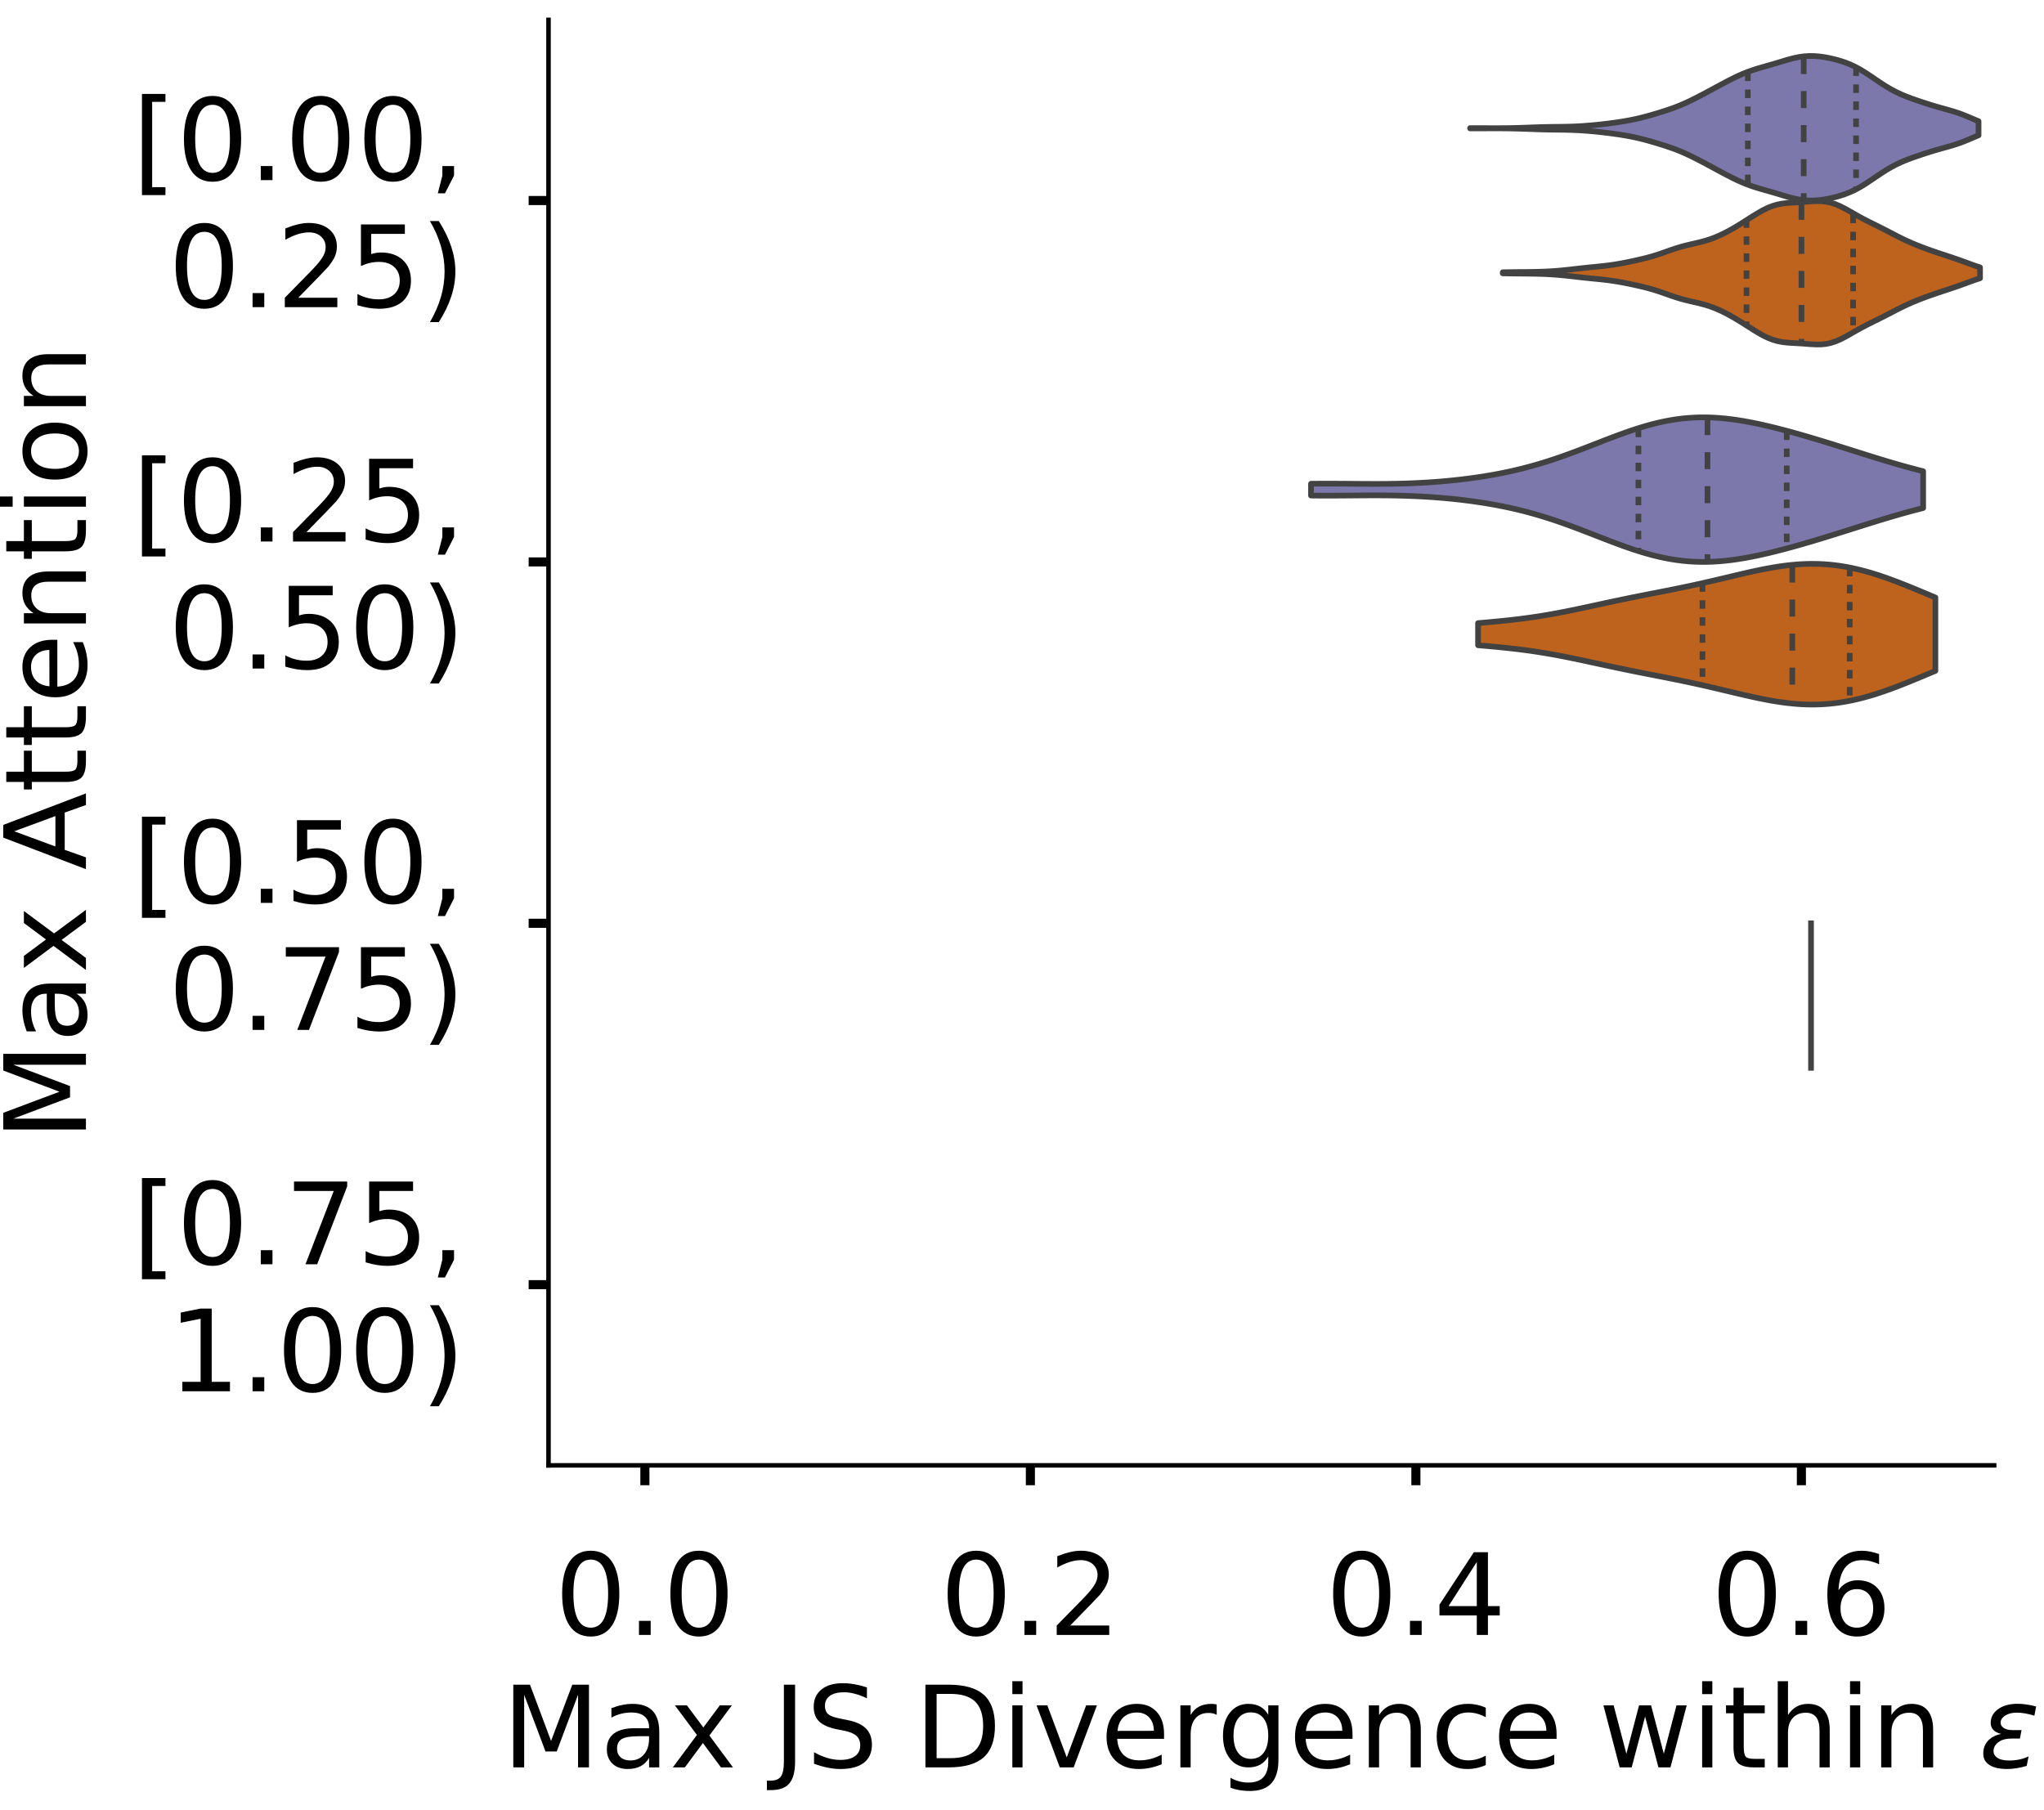 <?xml version="1.0" encoding="utf-8" standalone="no"?>
<!DOCTYPE svg PUBLIC "-//W3C//DTD SVG 1.1//EN"
  "http://www.w3.org/Graphics/SVG/1.1/DTD/svg11.dtd">
<!-- Created with matplotlib (https://matplotlib.org/) -->
<svg height="319.062pt" version="1.1" viewBox="0 0 360.352 319.062" width="360.352pt" xmlns="http://www.w3.org/2000/svg" xmlns:xlink="http://www.w3.org/1999/xlink">
 <defs>
  <style type="text/css">
*{stroke-linecap:butt;stroke-linejoin:round;}
  </style>
 </defs>
 <g id="figure_1">
  <g id="patch_1">
   <path d="M 0 319.062 
L 360.352 319.062 
L 360.352 0 
L 0 0 
z
" style="fill:#ffffff;"/>
  </g>
  <g id="axes_1">
   <g id="patch_2">
    <path d="M -269.522 258.362 
L -14.66 258.362 
L -14.66 3.5 
L -269.522 3.5 
z
" style="fill:#ffffff;"/>
   </g>
   <g id="patch_3">
    <path clip-path="url(#p0785b1e6e4)" d="M -257.937 258.362 
L -252.145 258.362 
L -252.145 258.362 
L -257.937 258.362 
z
" style="fill:#7570b3;opacity:0.6;stroke:#000000;stroke-linejoin:miter;stroke-width:0.5;"/>
   </g>
   <g id="patch_4">
    <path clip-path="url(#p0785b1e6e4)" d="M -252.145 258.362 
L -246.352 258.362 
L -246.352 258.362 
L -252.145 258.362 
z
" style="fill:#7570b3;opacity:0.6;stroke:#000000;stroke-linejoin:miter;stroke-width:0.5;"/>
   </g>
   <g id="patch_5">
    <path clip-path="url(#p0785b1e6e4)" d="M -246.352 258.362 
L -240.56 258.362 
L -240.56 258.362 
L -246.352 258.362 
z
" style="fill:#7570b3;opacity:0.6;stroke:#000000;stroke-linejoin:miter;stroke-width:0.5;"/>
   </g>
   <g id="patch_6">
    <path clip-path="url(#p0785b1e6e4)" d="M -240.56 258.362 
L -234.768 258.362 
L -234.768 258.362 
L -240.56 258.362 
z
" style="fill:#7570b3;opacity:0.6;stroke:#000000;stroke-linejoin:miter;stroke-width:0.5;"/>
   </g>
   <g id="patch_7">
    <path clip-path="url(#p0785b1e6e4)" d="M -234.768 258.362 
L -228.975 258.362 
L -228.975 258.362 
L -234.768 258.362 
z
" style="fill:#7570b3;opacity:0.6;stroke:#000000;stroke-linejoin:miter;stroke-width:0.5;"/>
   </g>
   <g id="patch_8">
    <path clip-path="url(#p0785b1e6e4)" d="M -228.975 258.362 
L -223.183 258.362 
L -223.183 258.362 
L -228.975 258.362 
z
" style="fill:#7570b3;opacity:0.6;stroke:#000000;stroke-linejoin:miter;stroke-width:0.5;"/>
   </g>
   <g id="patch_9">
    <path clip-path="url(#p0785b1e6e4)" d="M -223.183 258.362 
L -217.391 258.362 
L -217.391 258.362 
L -223.183 258.362 
z
" style="fill:#7570b3;opacity:0.6;stroke:#000000;stroke-linejoin:miter;stroke-width:0.5;"/>
   </g>
   <g id="patch_10">
    <path clip-path="url(#p0785b1e6e4)" d="M -217.391 258.362 
L -211.599 258.362 
L -211.599 258.362 
L -217.391 258.362 
z
" style="fill:#7570b3;opacity:0.6;stroke:#000000;stroke-linejoin:miter;stroke-width:0.5;"/>
   </g>
   <g id="patch_11">
    <path clip-path="url(#p0785b1e6e4)" d="M -211.599 258.362 
L -205.806 258.362 
L -205.806 258.362 
L -211.599 258.362 
z
" style="fill:#7570b3;opacity:0.6;stroke:#000000;stroke-linejoin:miter;stroke-width:0.5;"/>
   </g>
   <g id="patch_12">
    <path clip-path="url(#p0785b1e6e4)" d="M -205.806 258.362 
L -200.014 258.362 
L -200.014 258.362 
L -205.806 258.362 
z
" style="fill:#7570b3;opacity:0.6;stroke:#000000;stroke-linejoin:miter;stroke-width:0.5;"/>
   </g>
   <g id="patch_13">
    <path clip-path="url(#p0785b1e6e4)" d="M -200.014 258.362 
L -194.222 258.362 
L -194.222 258.362 
L -200.014 258.362 
z
" style="fill:#7570b3;opacity:0.6;stroke:#000000;stroke-linejoin:miter;stroke-width:0.5;"/>
   </g>
   <g id="patch_14">
    <path clip-path="url(#p0785b1e6e4)" d="M -194.222 258.362 
L -188.429 258.362 
L -188.429 258.362 
L -194.222 258.362 
z
" style="fill:#7570b3;opacity:0.6;stroke:#000000;stroke-linejoin:miter;stroke-width:0.5;"/>
   </g>
   <g id="patch_15">
    <path clip-path="url(#p0785b1e6e4)" d="M -188.429 258.362 
L -182.637 258.362 
L -182.637 258.362 
L -188.429 258.362 
z
" style="fill:#7570b3;opacity:0.6;stroke:#000000;stroke-linejoin:miter;stroke-width:0.5;"/>
   </g>
   <g id="patch_16">
    <path clip-path="url(#p0785b1e6e4)" d="M -182.637 258.362 
L -176.845 258.362 
L -176.845 258.362 
L -182.637 258.362 
z
" style="fill:#7570b3;opacity:0.6;stroke:#000000;stroke-linejoin:miter;stroke-width:0.5;"/>
   </g>
   <g id="patch_17">
    <path clip-path="url(#p0785b1e6e4)" d="M -176.845 258.362 
L -171.052 258.362 
L -171.052 258.362 
L -176.845 258.362 
z
" style="fill:#7570b3;opacity:0.6;stroke:#000000;stroke-linejoin:miter;stroke-width:0.5;"/>
   </g>
   <g id="patch_18">
    <path clip-path="url(#p0785b1e6e4)" d="M -171.052 258.362 
L -165.26 258.362 
L -165.26 258.362 
L -171.052 258.362 
z
" style="fill:#7570b3;opacity:0.6;stroke:#000000;stroke-linejoin:miter;stroke-width:0.5;"/>
   </g>
   <g id="patch_19">
    <path clip-path="url(#p0785b1e6e4)" d="M -165.26 258.362 
L -159.468 258.362 
L -159.468 258.362 
L -165.26 258.362 
z
" style="fill:#7570b3;opacity:0.6;stroke:#000000;stroke-linejoin:miter;stroke-width:0.5;"/>
   </g>
   <g id="patch_20">
    <path clip-path="url(#p0785b1e6e4)" d="M -159.468 258.362 
L -153.675 258.362 
L -153.675 258.362 
L -159.468 258.362 
z
" style="fill:#7570b3;opacity:0.6;stroke:#000000;stroke-linejoin:miter;stroke-width:0.5;"/>
   </g>
   <g id="patch_21">
    <path clip-path="url(#p0785b1e6e4)" d="M -153.675 258.362 
L -147.883 258.362 
L -147.883 258.362 
L -153.675 258.362 
z
" style="fill:#7570b3;opacity:0.6;stroke:#000000;stroke-linejoin:miter;stroke-width:0.5;"/>
   </g>
   <g id="patch_22">
    <path clip-path="url(#p0785b1e6e4)" d="M -147.883 258.362 
L -142.091 258.362 
L -142.091 257.733 
L -147.883 257.733 
z
" style="fill:#7570b3;opacity:0.6;stroke:#000000;stroke-linejoin:miter;stroke-width:0.5;"/>
   </g>
   <g id="patch_23">
    <path clip-path="url(#p0785b1e6e4)" d="M -142.091 258.362 
L -136.299 258.362 
L -136.299 258.362 
L -142.091 258.362 
z
" style="fill:#7570b3;opacity:0.6;stroke:#000000;stroke-linejoin:miter;stroke-width:0.5;"/>
   </g>
   <g id="patch_24">
    <path clip-path="url(#p0785b1e6e4)" d="M -136.299 258.362 
L -130.506 258.362 
L -130.506 258.362 
L -136.299 258.362 
z
" style="fill:#7570b3;opacity:0.6;stroke:#000000;stroke-linejoin:miter;stroke-width:0.5;"/>
   </g>
   <g id="patch_25">
    <path clip-path="url(#p0785b1e6e4)" d="M -130.506 258.362 
L -124.714 258.362 
L -124.714 258.362 
L -130.506 258.362 
z
" style="fill:#7570b3;opacity:0.6;stroke:#000000;stroke-linejoin:miter;stroke-width:0.5;"/>
   </g>
   <g id="patch_26">
    <path clip-path="url(#p0785b1e6e4)" d="M -124.714 258.362 
L -118.922 258.362 
L -118.922 258.362 
L -124.714 258.362 
z
" style="fill:#7570b3;opacity:0.6;stroke:#000000;stroke-linejoin:miter;stroke-width:0.5;"/>
   </g>
   <g id="patch_27">
    <path clip-path="url(#p0785b1e6e4)" d="M -118.922 258.362 
L -113.129 258.362 
L -113.129 257.104 
L -118.922 257.104 
z
" style="fill:#7570b3;opacity:0.6;stroke:#000000;stroke-linejoin:miter;stroke-width:0.5;"/>
   </g>
   <g id="patch_28">
    <path clip-path="url(#p0785b1e6e4)" d="M -113.129 258.362 
L -107.337 258.362 
L -107.337 258.362 
L -113.129 258.362 
z
" style="fill:#7570b3;opacity:0.6;stroke:#000000;stroke-linejoin:miter;stroke-width:0.5;"/>
   </g>
   <g id="patch_29">
    <path clip-path="url(#p0785b1e6e4)" d="M -107.337 258.362 
L -101.545 258.362 
L -101.545 253.96 
L -107.337 253.96 
z
" style="fill:#7570b3;opacity:0.6;stroke:#000000;stroke-linejoin:miter;stroke-width:0.5;"/>
   </g>
   <g id="patch_30">
    <path clip-path="url(#p0785b1e6e4)" d="M -101.545 258.362 
L -95.752 258.362 
L -95.752 253.331 
L -101.545 253.331 
z
" style="fill:#7570b3;opacity:0.6;stroke:#000000;stroke-linejoin:miter;stroke-width:0.5;"/>
   </g>
   <g id="patch_31">
    <path clip-path="url(#p0785b1e6e4)" d="M -95.752 258.362 
L -89.96 258.362 
L -89.96 243.27 
L -95.752 243.27 
z
" style="fill:#7570b3;opacity:0.6;stroke:#000000;stroke-linejoin:miter;stroke-width:0.5;"/>
   </g>
   <g id="patch_32">
    <path clip-path="url(#p0785b1e6e4)" d="M -89.96 258.362 
L -84.168 258.362 
L -84.168 226.921 
L -89.96 226.921 
z
" style="fill:#7570b3;opacity:0.6;stroke:#000000;stroke-linejoin:miter;stroke-width:0.5;"/>
   </g>
   <g id="patch_33">
    <path clip-path="url(#p0785b1e6e4)" d="M -84.168 258.362 
L -78.375 258.362 
L -78.375 192.964 
L -84.168 192.964 
z
" style="fill:#7570b3;opacity:0.6;stroke:#000000;stroke-linejoin:miter;stroke-width:0.5;"/>
   </g>
   <g id="patch_34">
    <path clip-path="url(#p0785b1e6e4)" d="M -78.375 258.362 
L -72.583 258.362 
L -72.583 133.855 
L -78.375 133.855 
z
" style="fill:#7570b3;opacity:0.6;stroke:#000000;stroke-linejoin:miter;stroke-width:0.5;"/>
   </g>
   <g id="patch_35">
    <path clip-path="url(#p0785b1e6e4)" d="M -72.583 258.362 
L -66.791 258.362 
L -66.791 78.518 
L -72.583 78.518 
z
" style="fill:#7570b3;opacity:0.6;stroke:#000000;stroke-linejoin:miter;stroke-width:0.5;"/>
   </g>
   <g id="patch_36">
    <path clip-path="url(#p0785b1e6e4)" d="M -66.791 258.362 
L -60.998 258.362 
L -60.998 54.623 
L -66.791 54.623 
z
" style="fill:#7570b3;opacity:0.6;stroke:#000000;stroke-linejoin:miter;stroke-width:0.5;"/>
   </g>
   <g id="patch_37">
    <path clip-path="url(#p0785b1e6e4)" d="M -60.998 258.362 
L -55.206 258.362 
L -55.206 15.636 
L -60.998 15.636 
z
" style="fill:#7570b3;opacity:0.6;stroke:#000000;stroke-linejoin:miter;stroke-width:0.5;"/>
   </g>
   <g id="patch_38">
    <path clip-path="url(#p0785b1e6e4)" d="M -55.206 258.362 
L -49.414 258.362 
L -49.414 35.13 
L -55.206 35.13 
z
" style="fill:#7570b3;opacity:0.6;stroke:#000000;stroke-linejoin:miter;stroke-width:0.5;"/>
   </g>
   <g id="patch_39">
    <path clip-path="url(#p0785b1e6e4)" d="M -49.414 258.362 
L -43.622 258.362 
L -43.622 102.414 
L -49.414 102.414 
z
" style="fill:#7570b3;opacity:0.6;stroke:#000000;stroke-linejoin:miter;stroke-width:0.5;"/>
   </g>
   <g id="patch_40">
    <path clip-path="url(#p0785b1e6e4)" d="M -43.622 258.362 
L -37.829 258.362 
L -37.829 159.637 
L -43.622 159.637 
z
" style="fill:#7570b3;opacity:0.6;stroke:#000000;stroke-linejoin:miter;stroke-width:0.5;"/>
   </g>
   <g id="patch_41">
    <path clip-path="url(#p0785b1e6e4)" d="M -37.829 258.362 
L -32.037 258.362 
L -32.037 195.479 
L -37.829 195.479 
z
" style="fill:#7570b3;opacity:0.6;stroke:#000000;stroke-linejoin:miter;stroke-width:0.5;"/>
   </g>
   <g id="patch_42">
    <path clip-path="url(#p0785b1e6e4)" d="M -32.037 258.362 
L -26.245 258.362 
L -26.245 236.353 
L -32.037 236.353 
z
" style="fill:#7570b3;opacity:0.6;stroke:#000000;stroke-linejoin:miter;stroke-width:0.5;"/>
   </g>
   <g id="patch_43">
    <path clip-path="url(#p0785b1e6e4)" d="M -257.937 258.362 
L -252.145 258.362 
L -252.145 258.362 
L -257.937 258.362 
z
" style="fill:#d95f02;opacity:0.6;stroke:#000000;stroke-linejoin:miter;stroke-width:0.5;"/>
   </g>
   <g id="patch_44">
    <path clip-path="url(#p0785b1e6e4)" d="M -252.145 258.362 
L -246.352 258.362 
L -246.352 258.362 
L -252.145 258.362 
z
" style="fill:#d95f02;opacity:0.6;stroke:#000000;stroke-linejoin:miter;stroke-width:0.5;"/>
   </g>
   <g id="patch_45">
    <path clip-path="url(#p0785b1e6e4)" d="M -246.352 258.362 
L -240.56 258.362 
L -240.56 258.362 
L -246.352 258.362 
z
" style="fill:#d95f02;opacity:0.6;stroke:#000000;stroke-linejoin:miter;stroke-width:0.5;"/>
   </g>
   <g id="patch_46">
    <path clip-path="url(#p0785b1e6e4)" d="M -240.56 258.362 
L -234.768 258.362 
L -234.768 258.362 
L -240.56 258.362 
z
" style="fill:#d95f02;opacity:0.6;stroke:#000000;stroke-linejoin:miter;stroke-width:0.5;"/>
   </g>
   <g id="patch_47">
    <path clip-path="url(#p0785b1e6e4)" d="M -234.768 258.362 
L -228.975 258.362 
L -228.975 258.362 
L -234.768 258.362 
z
" style="fill:#d95f02;opacity:0.6;stroke:#000000;stroke-linejoin:miter;stroke-width:0.5;"/>
   </g>
   <g id="patch_48">
    <path clip-path="url(#p0785b1e6e4)" d="M -228.975 258.362 
L -223.183 258.362 
L -223.183 258.362 
L -228.975 258.362 
z
" style="fill:#d95f02;opacity:0.6;stroke:#000000;stroke-linejoin:miter;stroke-width:0.5;"/>
   </g>
   <g id="patch_49">
    <path clip-path="url(#p0785b1e6e4)" d="M -223.183 258.362 
L -217.391 258.362 
L -217.391 258.362 
L -223.183 258.362 
z
" style="fill:#d95f02;opacity:0.6;stroke:#000000;stroke-linejoin:miter;stroke-width:0.5;"/>
   </g>
   <g id="patch_50">
    <path clip-path="url(#p0785b1e6e4)" d="M -217.391 258.362 
L -211.599 258.362 
L -211.599 258.362 
L -217.391 258.362 
z
" style="fill:#d95f02;opacity:0.6;stroke:#000000;stroke-linejoin:miter;stroke-width:0.5;"/>
   </g>
   <g id="patch_51">
    <path clip-path="url(#p0785b1e6e4)" d="M -211.599 258.362 
L -205.806 258.362 
L -205.806 258.362 
L -211.599 258.362 
z
" style="fill:#d95f02;opacity:0.6;stroke:#000000;stroke-linejoin:miter;stroke-width:0.5;"/>
   </g>
   <g id="patch_52">
    <path clip-path="url(#p0785b1e6e4)" d="M -205.806 258.362 
L -200.014 258.362 
L -200.014 258.362 
L -205.806 258.362 
z
" style="fill:#d95f02;opacity:0.6;stroke:#000000;stroke-linejoin:miter;stroke-width:0.5;"/>
   </g>
   <g id="patch_53">
    <path clip-path="url(#p0785b1e6e4)" d="M -200.014 258.362 
L -194.222 258.362 
L -194.222 258.362 
L -200.014 258.362 
z
" style="fill:#d95f02;opacity:0.6;stroke:#000000;stroke-linejoin:miter;stroke-width:0.5;"/>
   </g>
   <g id="patch_54">
    <path clip-path="url(#p0785b1e6e4)" d="M -194.222 258.362 
L -188.429 258.362 
L -188.429 258.362 
L -194.222 258.362 
z
" style="fill:#d95f02;opacity:0.6;stroke:#000000;stroke-linejoin:miter;stroke-width:0.5;"/>
   </g>
   <g id="patch_55">
    <path clip-path="url(#p0785b1e6e4)" d="M -188.429 258.362 
L -182.637 258.362 
L -182.637 258.362 
L -188.429 258.362 
z
" style="fill:#d95f02;opacity:0.6;stroke:#000000;stroke-linejoin:miter;stroke-width:0.5;"/>
   </g>
   <g id="patch_56">
    <path clip-path="url(#p0785b1e6e4)" d="M -182.637 258.362 
L -176.845 258.362 
L -176.845 258.362 
L -182.637 258.362 
z
" style="fill:#d95f02;opacity:0.6;stroke:#000000;stroke-linejoin:miter;stroke-width:0.5;"/>
   </g>
   <g id="patch_57">
    <path clip-path="url(#p0785b1e6e4)" d="M -176.845 258.362 
L -171.052 258.362 
L -171.052 258.362 
L -176.845 258.362 
z
" style="fill:#d95f02;opacity:0.6;stroke:#000000;stroke-linejoin:miter;stroke-width:0.5;"/>
   </g>
   <g id="patch_58">
    <path clip-path="url(#p0785b1e6e4)" d="M -171.052 258.362 
L -165.26 258.362 
L -165.26 258.362 
L -171.052 258.362 
z
" style="fill:#d95f02;opacity:0.6;stroke:#000000;stroke-linejoin:miter;stroke-width:0.5;"/>
   </g>
   <g id="patch_59">
    <path clip-path="url(#p0785b1e6e4)" d="M -165.26 258.362 
L -159.468 258.362 
L -159.468 258.362 
L -165.26 258.362 
z
" style="fill:#d95f02;opacity:0.6;stroke:#000000;stroke-linejoin:miter;stroke-width:0.5;"/>
   </g>
   <g id="patch_60">
    <path clip-path="url(#p0785b1e6e4)" d="M -159.468 258.362 
L -153.675 258.362 
L -153.675 258.362 
L -159.468 258.362 
z
" style="fill:#d95f02;opacity:0.6;stroke:#000000;stroke-linejoin:miter;stroke-width:0.5;"/>
   </g>
   <g id="patch_61">
    <path clip-path="url(#p0785b1e6e4)" d="M -153.675 258.362 
L -147.883 258.362 
L -147.883 258.362 
L -153.675 258.362 
z
" style="fill:#d95f02;opacity:0.6;stroke:#000000;stroke-linejoin:miter;stroke-width:0.5;"/>
   </g>
   <g id="patch_62">
    <path clip-path="url(#p0785b1e6e4)" d="M -147.883 258.362 
L -142.091 258.362 
L -142.091 258.362 
L -147.883 258.362 
z
" style="fill:#d95f02;opacity:0.6;stroke:#000000;stroke-linejoin:miter;stroke-width:0.5;"/>
   </g>
   <g id="patch_63">
    <path clip-path="url(#p0785b1e6e4)" d="M -142.091 258.362 
L -136.299 258.362 
L -136.299 258.362 
L -142.091 258.362 
z
" style="fill:#d95f02;opacity:0.6;stroke:#000000;stroke-linejoin:miter;stroke-width:0.5;"/>
   </g>
   <g id="patch_64">
    <path clip-path="url(#p0785b1e6e4)" d="M -136.299 258.362 
L -130.506 258.362 
L -130.506 258.362 
L -136.299 258.362 
z
" style="fill:#d95f02;opacity:0.6;stroke:#000000;stroke-linejoin:miter;stroke-width:0.5;"/>
   </g>
   <g id="patch_65">
    <path clip-path="url(#p0785b1e6e4)" d="M -130.506 258.362 
L -124.714 258.362 
L -124.714 258.362 
L -130.506 258.362 
z
" style="fill:#d95f02;opacity:0.6;stroke:#000000;stroke-linejoin:miter;stroke-width:0.5;"/>
   </g>
   <g id="patch_66">
    <path clip-path="url(#p0785b1e6e4)" d="M -124.714 258.362 
L -118.922 258.362 
L -118.922 258.362 
L -124.714 258.362 
z
" style="fill:#d95f02;opacity:0.6;stroke:#000000;stroke-linejoin:miter;stroke-width:0.5;"/>
   </g>
   <g id="patch_67">
    <path clip-path="url(#p0785b1e6e4)" d="M -118.922 258.362 
L -113.129 258.362 
L -113.129 257.668 
L -118.922 257.668 
z
" style="fill:#d95f02;opacity:0.6;stroke:#000000;stroke-linejoin:miter;stroke-width:0.5;"/>
   </g>
   <g id="patch_68">
    <path clip-path="url(#p0785b1e6e4)" d="M -113.129 258.362 
L -107.337 258.362 
L -107.337 255.586 
L -113.129 255.586 
z
" style="fill:#d95f02;opacity:0.6;stroke:#000000;stroke-linejoin:miter;stroke-width:0.5;"/>
   </g>
   <g id="patch_69">
    <path clip-path="url(#p0785b1e6e4)" d="M -107.337 258.362 
L -101.545 258.362 
L -101.545 255.586 
L -107.337 255.586 
z
" style="fill:#d95f02;opacity:0.6;stroke:#000000;stroke-linejoin:miter;stroke-width:0.5;"/>
   </g>
   <g id="patch_70">
    <path clip-path="url(#p0785b1e6e4)" d="M -101.545 258.362 
L -95.752 258.362 
L -95.752 247.955 
L -101.545 247.955 
z
" style="fill:#d95f02;opacity:0.6;stroke:#000000;stroke-linejoin:miter;stroke-width:0.5;"/>
   </g>
   <g id="patch_71">
    <path clip-path="url(#p0785b1e6e4)" d="M -95.752 258.362 
L -89.96 258.362 
L -89.96 236.16 
L -95.752 236.16 
z
" style="fill:#d95f02;opacity:0.6;stroke:#000000;stroke-linejoin:miter;stroke-width:0.5;"/>
   </g>
   <g id="patch_72">
    <path clip-path="url(#p0785b1e6e4)" d="M -89.96 258.362 
L -84.168 258.362 
L -84.168 215.346 
L -89.96 215.346 
z
" style="fill:#d95f02;opacity:0.6;stroke:#000000;stroke-linejoin:miter;stroke-width:0.5;"/>
   </g>
   <g id="patch_73">
    <path clip-path="url(#p0785b1e6e4)" d="M -84.168 258.362 
L -78.375 258.362 
L -78.375 176.493 
L -84.168 176.493 
z
" style="fill:#d95f02;opacity:0.6;stroke:#000000;stroke-linejoin:miter;stroke-width:0.5;"/>
   </g>
   <g id="patch_74">
    <path clip-path="url(#p0785b1e6e4)" d="M -78.375 258.362 
L -72.583 258.362 
L -72.583 157.761 
L -78.375 157.761 
z
" style="fill:#d95f02;opacity:0.6;stroke:#000000;stroke-linejoin:miter;stroke-width:0.5;"/>
   </g>
   <g id="patch_75">
    <path clip-path="url(#p0785b1e6e4)" d="M -72.583 258.362 
L -66.791 258.362 
L -66.791 93.237 
L -72.583 93.237 
z
" style="fill:#d95f02;opacity:0.6;stroke:#000000;stroke-linejoin:miter;stroke-width:0.5;"/>
   </g>
   <g id="patch_76">
    <path clip-path="url(#p0785b1e6e4)" d="M -66.791 258.362 
L -60.998 258.362 
L -60.998 31.489 
L -66.791 31.489 
z
" style="fill:#d95f02;opacity:0.6;stroke:#000000;stroke-linejoin:miter;stroke-width:0.5;"/>
   </g>
   <g id="patch_77">
    <path clip-path="url(#p0785b1e6e4)" d="M -60.998 258.362 
L -55.206 258.362 
L -55.206 30.102 
L -60.998 30.102 
z
" style="fill:#d95f02;opacity:0.6;stroke:#000000;stroke-linejoin:miter;stroke-width:0.5;"/>
   </g>
   <g id="patch_78">
    <path clip-path="url(#p0785b1e6e4)" d="M -55.206 258.362 
L -49.414 258.362 
L -49.414 40.509 
L -55.206 40.509 
z
" style="fill:#d95f02;opacity:0.6;stroke:#000000;stroke-linejoin:miter;stroke-width:0.5;"/>
   </g>
   <g id="patch_79">
    <path clip-path="url(#p0785b1e6e4)" d="M -49.414 258.362 
L -43.622 258.362 
L -43.622 95.319 
L -49.414 95.319 
z
" style="fill:#d95f02;opacity:0.6;stroke:#000000;stroke-linejoin:miter;stroke-width:0.5;"/>
   </g>
   <g id="patch_80">
    <path clip-path="url(#p0785b1e6e4)" d="M -43.622 258.362 
L -37.829 258.362 
L -37.829 161.924 
L -43.622 161.924 
z
" style="fill:#d95f02;opacity:0.6;stroke:#000000;stroke-linejoin:miter;stroke-width:0.5;"/>
   </g>
   <g id="patch_81">
    <path clip-path="url(#p0785b1e6e4)" d="M -37.829 258.362 
L -32.037 258.362 
L -32.037 202.858 
L -37.829 202.858 
z
" style="fill:#d95f02;opacity:0.6;stroke:#000000;stroke-linejoin:miter;stroke-width:0.5;"/>
   </g>
   <g id="patch_82">
    <path clip-path="url(#p0785b1e6e4)" d="M -32.037 258.362 
L -26.245 258.362 
L -26.245 238.935 
L -32.037 238.935 
z
" style="fill:#d95f02;opacity:0.6;stroke:#000000;stroke-linejoin:miter;stroke-width:0.5;"/>
   </g>
   <g id="matplotlib.axis_1">
    <g id="xtick_1">
     <g id="line2d_1">
      <defs>
       <path d="M 0 0 
L 0 3.5 
" id="ma0ca564955" style="stroke:#000000;stroke-width:1.6;"/>
      </defs>
      <g/>
     </g>
     <g id="text_1">
      <!-- 0.0 -->
      <defs>
       <path d="M 31.781 66.406 
Q 24.172 66.406 20.328 58.906 
Q 16.5 51.422 16.5 36.375 
Q 16.5 21.391 20.328 13.891 
Q 24.172 6.391 31.781 6.391 
Q 39.453 6.391 43.281 13.891 
Q 47.125 21.391 47.125 36.375 
Q 47.125 51.422 43.281 58.906 
Q 39.453 66.406 31.781 66.406 
z
M 31.781 74.219 
Q 44.047 74.219 50.516 64.516 
Q 56.984 54.828 56.984 36.375 
Q 56.984 17.969 50.516 8.266 
Q 44.047 -1.422 31.781 -1.422 
Q 19.531 -1.422 13.062 8.266 
Q 6.594 17.969 6.594 36.375 
Q 6.594 54.828 13.062 64.516 
Q 19.531 74.219 31.781 74.219 
z
" id="DejaVuSans-48"/>
       <path d="M 10.688 12.406 
L 21 12.406 
L 21 0 
L 10.688 0 
z
" id="DejaVuSans-46"/>
      </defs>
      <g transform="translate(-273.84 288.259)scale(0.2 -0.2)">
       <use xlink:href="#DejaVuSans-48"/>
       <use x="63.623" xlink:href="#DejaVuSans-46"/>
       <use x="95.41" xlink:href="#DejaVuSans-48"/>
      </g>
     </g>
    </g>
    <g id="xtick_2">
     <g id="line2d_2">
      <g/>
     </g>
     <g id="text_2">
      <!-- 0.2 -->
      <defs>
       <path d="M 19.188 8.297 
L 53.609 8.297 
L 53.609 0 
L 7.328 0 
L 7.328 8.297 
Q 12.938 14.109 22.625 23.891 
Q 32.328 33.688 34.812 36.531 
Q 39.547 41.844 41.422 45.531 
Q 43.312 49.219 43.312 52.781 
Q 43.312 58.594 39.234 62.25 
Q 35.156 65.922 28.609 65.922 
Q 23.969 65.922 18.812 64.312 
Q 13.672 62.703 7.812 59.422 
L 7.812 69.391 
Q 13.766 71.781 18.938 73 
Q 24.125 74.219 28.422 74.219 
Q 39.75 74.219 46.484 68.547 
Q 53.219 62.891 53.219 53.422 
Q 53.219 48.922 51.531 44.891 
Q 49.859 40.875 45.406 35.406 
Q 44.188 33.984 37.641 27.219 
Q 31.109 20.453 19.188 8.297 
z
" id="DejaVuSans-50"/>
      </defs>
      <g transform="translate(-207.642 288.259)scale(0.2 -0.2)">
       <use xlink:href="#DejaVuSans-48"/>
       <use x="63.623" xlink:href="#DejaVuSans-46"/>
       <use x="95.41" xlink:href="#DejaVuSans-50"/>
      </g>
     </g>
    </g>
    <g id="xtick_3">
     <g id="line2d_3">
      <g/>
     </g>
     <g id="text_3">
      <!-- 0.4 -->
      <defs>
       <path d="M 37.797 64.312 
L 12.891 25.391 
L 37.797 25.391 
z
M 35.203 72.906 
L 47.609 72.906 
L 47.609 25.391 
L 58.016 25.391 
L 58.016 17.188 
L 47.609 17.188 
L 47.609 0 
L 37.797 0 
L 37.797 17.188 
L 4.891 17.188 
L 4.891 26.703 
z
" id="DejaVuSans-52"/>
      </defs>
      <g transform="translate(-141.444 288.259)scale(0.2 -0.2)">
       <use xlink:href="#DejaVuSans-48"/>
       <use x="63.623" xlink:href="#DejaVuSans-46"/>
       <use x="95.41" xlink:href="#DejaVuSans-52"/>
      </g>
     </g>
    </g>
    <g id="xtick_4">
     <g id="line2d_4">
      <g/>
     </g>
     <g id="text_4">
      <!-- 0.6 -->
      <defs>
       <path d="M 33.016 40.375 
Q 26.375 40.375 22.484 35.828 
Q 18.609 31.297 18.609 23.391 
Q 18.609 15.531 22.484 10.953 
Q 26.375 6.391 33.016 6.391 
Q 39.656 6.391 43.531 10.953 
Q 47.406 15.531 47.406 23.391 
Q 47.406 31.297 43.531 35.828 
Q 39.656 40.375 33.016 40.375 
z
M 52.594 71.297 
L 52.594 62.312 
Q 48.875 64.062 45.094 64.984 
Q 41.312 65.922 37.594 65.922 
Q 27.828 65.922 22.672 59.328 
Q 17.531 52.734 16.797 39.406 
Q 19.672 43.656 24.016 45.922 
Q 28.375 48.188 33.594 48.188 
Q 44.578 48.188 50.953 41.516 
Q 57.328 34.859 57.328 23.391 
Q 57.328 12.156 50.688 5.359 
Q 44.047 -1.422 33.016 -1.422 
Q 20.359 -1.422 13.672 8.266 
Q 6.984 17.969 6.984 36.375 
Q 6.984 53.656 15.188 63.938 
Q 23.391 74.219 37.203 74.219 
Q 40.922 74.219 44.703 73.484 
Q 48.484 72.75 52.594 71.297 
z
" id="DejaVuSans-54"/>
      </defs>
      <g transform="translate(-75.247 288.259)scale(0.2 -0.2)">
       <use xlink:href="#DejaVuSans-48"/>
       <use x="63.623" xlink:href="#DejaVuSans-46"/>
       <use x="95.41" xlink:href="#DejaVuSans-54"/>
      </g>
     </g>
    </g>
    <g id="text_5">
     <!--   -->
     <defs>
      <path id="DejaVuSans-32"/>
     </defs>
     <g transform="translate(-145.269 311.615)scale(0.2 -0.2)">
      <use xlink:href="#DejaVuSans-32"/>
     </g>
    </g>
   </g>
   <g id="matplotlib.axis_2">
    <g id="ytick_1">
     <g id="line2d_5">
      <defs>
       <path d="M 0 0 
L -3.5 0 
" id="mf5b7a3b8bf" style="stroke:#000000;stroke-width:1.6;"/>
      </defs>
      <g/>
     </g>
     <g id="text_6">
      <!-- 0.00 -->
      <g transform="translate(-328.753 265.96)scale(0.2 -0.2)">
       <use xlink:href="#DejaVuSans-48"/>
       <use x="63.623" xlink:href="#DejaVuSans-46"/>
       <use x="95.41" xlink:href="#DejaVuSans-48"/>
       <use x="159.033" xlink:href="#DejaVuSans-48"/>
      </g>
     </g>
    </g>
    <g id="ytick_2">
     <g id="line2d_6">
      <g/>
     </g>
     <g id="text_7">
      <!-- 0.05 -->
      <defs>
       <path d="M 10.797 72.906 
L 49.516 72.906 
L 49.516 64.594 
L 19.828 64.594 
L 19.828 46.734 
Q 21.969 47.469 24.109 47.828 
Q 26.266 48.188 28.422 48.188 
Q 40.625 48.188 47.75 41.5 
Q 54.891 34.812 54.891 23.391 
Q 54.891 11.625 47.562 5.094 
Q 40.234 -1.422 26.906 -1.422 
Q 22.312 -1.422 17.547 -0.641 
Q 12.797 0.141 7.719 1.703 
L 7.719 11.625 
Q 12.109 9.234 16.797 8.062 
Q 21.484 6.891 26.703 6.891 
Q 35.156 6.891 40.078 11.328 
Q 45.016 15.766 45.016 23.391 
Q 45.016 31 40.078 35.438 
Q 35.156 39.891 26.703 39.891 
Q 22.75 39.891 18.812 39.016 
Q 14.891 38.141 10.797 36.281 
z
" id="DejaVuSans-53"/>
      </defs>
      <g transform="translate(-328.753 194.117)scale(0.2 -0.2)">
       <use xlink:href="#DejaVuSans-48"/>
       <use x="63.623" xlink:href="#DejaVuSans-46"/>
       <use x="95.41" xlink:href="#DejaVuSans-48"/>
       <use x="159.033" xlink:href="#DejaVuSans-53"/>
      </g>
     </g>
    </g>
    <g id="ytick_3">
     <g id="line2d_7">
      <g/>
     </g>
     <g id="text_8">
      <!-- 0.10 -->
      <defs>
       <path d="M 12.406 8.297 
L 28.516 8.297 
L 28.516 63.922 
L 10.984 60.406 
L 10.984 69.391 
L 28.422 72.906 
L 38.281 72.906 
L 38.281 8.297 
L 54.391 8.297 
L 54.391 0 
L 12.406 0 
z
" id="DejaVuSans-49"/>
      </defs>
      <g transform="translate(-328.753 122.274)scale(0.2 -0.2)">
       <use xlink:href="#DejaVuSans-48"/>
       <use x="63.623" xlink:href="#DejaVuSans-46"/>
       <use x="95.41" xlink:href="#DejaVuSans-49"/>
       <use x="159.033" xlink:href="#DejaVuSans-48"/>
      </g>
     </g>
    </g>
    <g id="ytick_4">
     <g id="line2d_8">
      <g/>
     </g>
     <g id="text_9">
      <!-- 0.15 -->
      <g transform="translate(-328.753 50.431)scale(0.2 -0.2)">
       <use xlink:href="#DejaVuSans-48"/>
       <use x="63.623" xlink:href="#DejaVuSans-46"/>
       <use x="95.41" xlink:href="#DejaVuSans-49"/>
       <use x="159.033" xlink:href="#DejaVuSans-53"/>
      </g>
     </g>
    </g>
    <g id="text_10">
     <!--   -->
     <g transform="translate(-336.413 133.728)rotate(-90)scale(0.176 -0.176)">
      <use xlink:href="#DejaVuSans-32"/>
     </g>
    </g>
   </g>
   <g id="patch_83">
    <path style="fill:none;stroke:#000000;stroke-linecap:square;stroke-linejoin:miter;stroke-width:0.8;"/>
   </g>
   <g id="patch_84">
    <path style="fill:none;stroke:#000000;stroke-linecap:square;stroke-linejoin:miter;stroke-width:0.8;"/>
   </g>
  </g>
  <g id="axes_2">
   <g id="patch_85">
    <path d="M 96.7 258.362 
L 351.562 258.362 
L 351.562 3.5 
L 96.7 3.5 
z
" style="fill:#ffffff;"/>
   </g>
   <g id="PolyCollection_1">
    <defs>
     <path d="M 259.174 -296.42 
L 259.174 -296.474 
L 260.079 -296.473 
L 260.985 -296.47 
L 261.89 -296.467 
L 262.796 -296.463 
L 263.701 -296.462 
L 264.607 -296.465 
L 265.512 -296.472 
L 266.417 -296.485 
L 267.323 -296.505 
L 268.228 -296.532 
L 269.134 -296.563 
L 270.039 -296.597 
L 270.945 -296.629 
L 271.85 -296.657 
L 272.756 -296.677 
L 273.661 -296.691 
L 274.566 -296.701 
L 275.472 -296.712 
L 276.377 -296.729 
L 277.283 -296.756 
L 278.188 -296.795 
L 279.094 -296.849 
L 279.999 -296.916 
L 280.905 -296.995 
L 281.81 -297.086 
L 282.716 -297.186 
L 283.621 -297.296 
L 284.526 -297.415 
L 285.432 -297.545 
L 286.337 -297.689 
L 287.243 -297.851 
L 288.148 -298.033 
L 289.054 -298.238 
L 289.959 -298.467 
L 290.865 -298.715 
L 291.77 -298.979 
L 292.675 -299.254 
L 293.581 -299.541 
L 294.486 -299.845 
L 295.392 -300.172 
L 296.297 -300.532 
L 297.203 -300.927 
L 298.108 -301.354 
L 299.014 -301.805 
L 299.919 -302.274 
L 300.824 -302.753 
L 301.73 -303.239 
L 302.635 -303.728 
L 303.541 -304.217 
L 304.446 -304.697 
L 305.352 -305.162 
L 306.257 -305.6 
L 307.163 -306.005 
L 308.068 -306.37 
L 308.973 -306.694 
L 309.879 -306.983 
L 310.784 -307.248 
L 311.69 -307.504 
L 312.595 -307.763 
L 313.501 -308.033 
L 314.406 -308.308 
L 315.312 -308.575 
L 316.217 -308.813 
L 317.122 -309.004 
L 318.028 -309.131 
L 318.933 -309.19 
L 319.839 -309.181 
L 320.744 -309.11 
L 321.65 -308.986 
L 322.555 -308.817 
L 323.461 -308.608 
L 324.366 -308.358 
L 325.271 -308.061 
L 326.177 -307.706 
L 327.082 -307.283 
L 327.988 -306.79 
L 328.893 -306.235 
L 329.799 -305.637 
L 330.704 -305.02 
L 331.61 -304.411 
L 332.515 -303.831 
L 333.42 -303.298 
L 334.326 -302.82 
L 335.231 -302.397 
L 336.137 -302.023 
L 337.042 -301.684 
L 337.948 -301.367 
L 338.853 -301.062 
L 339.759 -300.765 
L 340.664 -300.481 
L 341.569 -300.213 
L 342.475 -299.96 
L 343.38 -299.711 
L 344.286 -299.449 
L 345.191 -299.157 
L 346.097 -298.825 
L 347.002 -298.457 
L 347.908 -298.071 
L 348.813 -297.693 
L 348.813 -295.201 
L 348.813 -295.201 
L 347.908 -294.823 
L 347.002 -294.437 
L 346.097 -294.069 
L 345.191 -293.738 
L 344.286 -293.445 
L 343.38 -293.184 
L 342.475 -292.934 
L 341.569 -292.681 
L 340.664 -292.413 
L 339.759 -292.129 
L 338.853 -291.833 
L 337.948 -291.527 
L 337.042 -291.21 
L 336.137 -290.871 
L 335.231 -290.497 
L 334.326 -290.075 
L 333.42 -289.596 
L 332.515 -289.063 
L 331.61 -288.483 
L 330.704 -287.874 
L 329.799 -287.257 
L 328.893 -286.659 
L 327.988 -286.104 
L 327.082 -285.611 
L 326.177 -285.188 
L 325.271 -284.833 
L 324.366 -284.536 
L 323.461 -284.286 
L 322.555 -284.077 
L 321.65 -283.908 
L 320.744 -283.784 
L 319.839 -283.713 
L 318.933 -283.704 
L 318.028 -283.763 
L 317.122 -283.89 
L 316.217 -284.081 
L 315.312 -284.319 
L 314.406 -284.586 
L 313.501 -284.862 
L 312.595 -285.131 
L 311.69 -285.39 
L 310.784 -285.646 
L 309.879 -285.911 
L 308.973 -286.2 
L 308.068 -286.524 
L 307.163 -286.889 
L 306.257 -287.294 
L 305.352 -287.733 
L 304.446 -288.197 
L 303.541 -288.677 
L 302.635 -289.166 
L 301.73 -289.655 
L 300.824 -290.141 
L 299.919 -290.62 
L 299.014 -291.089 
L 298.108 -291.54 
L 297.203 -291.967 
L 296.297 -292.362 
L 295.392 -292.722 
L 294.486 -293.049 
L 293.581 -293.353 
L 292.675 -293.64 
L 291.77 -293.915 
L 290.865 -294.179 
L 289.959 -294.427 
L 289.054 -294.656 
L 288.148 -294.861 
L 287.243 -295.043 
L 286.337 -295.205 
L 285.432 -295.349 
L 284.526 -295.479 
L 283.621 -295.598 
L 282.716 -295.708 
L 281.81 -295.808 
L 280.905 -295.899 
L 279.999 -295.978 
L 279.094 -296.045 
L 278.188 -296.099 
L 277.283 -296.139 
L 276.377 -296.165 
L 275.472 -296.182 
L 274.566 -296.193 
L 273.661 -296.203 
L 272.756 -296.217 
L 271.85 -296.237 
L 270.945 -296.265 
L 270.039 -296.297 
L 269.134 -296.331 
L 268.228 -296.363 
L 267.323 -296.389 
L 266.417 -296.409 
L 265.512 -296.422 
L 264.607 -296.43 
L 263.701 -296.432 
L 262.796 -296.431 
L 261.89 -296.427 
L 260.985 -296.424 
L 260.079 -296.421 
L 259.174 -296.42 
z
" id="m3773e1ac3c" style="stroke:#424242;"/>
    </defs>
    <g clip-path="url(#pc6dc3b4896)">
     <use style="fill:#7c78ab;stroke:#424242;" x="0" xlink:href="#m3773e1ac3c" y="319.062"/>
    </g>
   </g>
   <g id="PolyCollection_2">
    <defs>
     <path d="M 264.933 -270.863 
L 264.933 -271.059 
L 265.783 -271.073 
L 266.633 -271.085 
L 267.482 -271.095 
L 268.332 -271.102 
L 269.182 -271.11 
L 270.032 -271.121 
L 270.882 -271.137 
L 271.732 -271.16 
L 272.582 -271.193 
L 273.432 -271.238 
L 274.282 -271.296 
L 275.132 -271.367 
L 275.982 -271.45 
L 276.831 -271.543 
L 277.681 -271.64 
L 278.531 -271.737 
L 279.381 -271.83 
L 280.231 -271.918 
L 281.081 -272.003 
L 281.931 -272.088 
L 282.781 -272.178 
L 283.631 -272.281 
L 284.481 -272.4 
L 285.331 -272.538 
L 286.181 -272.692 
L 287.03 -272.861 
L 287.88 -273.039 
L 288.73 -273.226 
L 289.58 -273.424 
L 290.43 -273.637 
L 291.28 -273.873 
L 292.13 -274.134 
L 292.98 -274.42 
L 293.83 -274.719 
L 294.68 -275.018 
L 295.53 -275.302 
L 296.379 -275.558 
L 297.229 -275.784 
L 298.079 -275.986 
L 298.929 -276.18 
L 299.779 -276.382 
L 300.629 -276.611 
L 301.479 -276.881 
L 302.329 -277.197 
L 303.179 -277.561 
L 304.029 -277.971 
L 304.879 -278.419 
L 305.728 -278.901 
L 306.578 -279.411 
L 307.428 -279.94 
L 308.278 -280.481 
L 309.128 -281.019 
L 309.978 -281.537 
L 310.828 -282.013 
L 311.678 -282.427 
L 312.528 -282.761 
L 313.378 -283.008 
L 314.228 -283.172 
L 315.078 -283.271 
L 315.927 -283.33 
L 316.777 -283.375 
L 317.627 -283.427 
L 318.477 -283.489 
L 319.327 -283.553 
L 320.177 -283.595 
L 321.027 -283.59 
L 321.877 -283.509 
L 322.727 -283.337 
L 323.577 -283.066 
L 324.427 -282.705 
L 325.276 -282.273 
L 326.126 -281.799 
L 326.976 -281.31 
L 327.826 -280.83 
L 328.676 -280.373 
L 329.526 -279.938 
L 330.376 -279.516 
L 331.226 -279.097 
L 332.076 -278.669 
L 332.926 -278.23 
L 333.776 -277.786 
L 334.625 -277.348 
L 335.475 -276.925 
L 336.325 -276.527 
L 337.175 -276.153 
L 338.025 -275.803 
L 338.875 -275.471 
L 339.725 -275.154 
L 340.575 -274.851 
L 341.425 -274.558 
L 342.275 -274.274 
L 343.125 -273.993 
L 343.975 -273.712 
L 344.824 -273.423 
L 345.674 -273.124 
L 346.524 -272.815 
L 347.374 -272.504 
L 348.224 -272.201 
L 349.074 -271.918 
L 349.074 -270.004 
L 349.074 -270.004 
L 348.224 -269.721 
L 347.374 -269.418 
L 346.524 -269.106 
L 345.674 -268.798 
L 344.824 -268.499 
L 343.975 -268.21 
L 343.125 -267.928 
L 342.275 -267.648 
L 341.425 -267.364 
L 340.575 -267.071 
L 339.725 -266.767 
L 338.875 -266.451 
L 338.025 -266.119 
L 337.175 -265.769 
L 336.325 -265.395 
L 335.475 -264.996 
L 334.625 -264.574 
L 333.776 -264.136 
L 332.926 -263.692 
L 332.076 -263.253 
L 331.226 -262.825 
L 330.376 -262.405 
L 329.526 -261.984 
L 328.676 -261.549 
L 327.826 -261.091 
L 326.976 -260.612 
L 326.126 -260.123 
L 325.276 -259.649 
L 324.427 -259.217 
L 323.577 -258.856 
L 322.727 -258.585 
L 321.877 -258.412 
L 321.027 -258.332 
L 320.177 -258.326 
L 319.327 -258.369 
L 318.477 -258.433 
L 317.627 -258.495 
L 316.777 -258.546 
L 315.927 -258.592 
L 315.078 -258.651 
L 314.228 -258.75 
L 313.378 -258.914 
L 312.528 -259.161 
L 311.678 -259.495 
L 310.828 -259.909 
L 309.978 -260.385 
L 309.128 -260.903 
L 308.278 -261.441 
L 307.428 -261.981 
L 306.578 -262.511 
L 305.728 -263.021 
L 304.879 -263.503 
L 304.029 -263.951 
L 303.179 -264.36 
L 302.329 -264.725 
L 301.479 -265.041 
L 300.629 -265.31 
L 299.779 -265.54 
L 298.929 -265.742 
L 298.079 -265.935 
L 297.229 -266.138 
L 296.379 -266.364 
L 295.53 -266.62 
L 294.68 -266.903 
L 293.83 -267.203 
L 292.98 -267.502 
L 292.13 -267.787 
L 291.28 -268.049 
L 290.43 -268.285 
L 289.58 -268.498 
L 288.73 -268.696 
L 287.88 -268.883 
L 287.03 -269.061 
L 286.181 -269.229 
L 285.331 -269.384 
L 284.481 -269.521 
L 283.631 -269.641 
L 282.781 -269.743 
L 281.931 -269.834 
L 281.081 -269.919 
L 280.231 -270.003 
L 279.381 -270.091 
L 278.531 -270.185 
L 277.681 -270.282 
L 276.831 -270.379 
L 275.982 -270.472 
L 275.132 -270.555 
L 274.282 -270.626 
L 273.432 -270.684 
L 272.582 -270.729 
L 271.732 -270.762 
L 270.882 -270.785 
L 270.032 -270.801 
L 269.182 -270.811 
L 268.332 -270.819 
L 267.482 -270.827 
L 266.633 -270.836 
L 265.783 -270.848 
L 264.933 -270.863 
z
" id="m2895d88f90" style="stroke:#424242;"/>
    </defs>
    <g clip-path="url(#pc6dc3b4896)">
     <use style="fill:#be631d;stroke:#424242;" x="0" xlink:href="#m2895d88f90" y="319.062"/>
    </g>
   </g>
   <g id="PolyCollection_3">
    <defs>
     <path d="M 231.129 -231.691 
L 231.129 -233.772 
L 232.219 -233.783 
L 233.309 -233.788 
L 234.399 -233.789 
L 235.489 -233.785 
L 236.579 -233.779 
L 237.669 -233.771 
L 238.759 -233.762 
L 239.849 -233.753 
L 240.939 -233.747 
L 242.03 -233.743 
L 243.12 -233.744 
L 244.21 -233.749 
L 245.3 -233.762 
L 246.39 -233.781 
L 247.48 -233.809 
L 248.57 -233.845 
L 249.66 -233.891 
L 250.75 -233.946 
L 251.84 -234.011 
L 252.93 -234.086 
L 254.021 -234.171 
L 255.111 -234.268 
L 256.201 -234.375 
L 257.291 -234.493 
L 258.381 -234.623 
L 259.471 -234.765 
L 260.561 -234.919 
L 261.651 -235.087 
L 262.741 -235.268 
L 263.831 -235.464 
L 264.921 -235.676 
L 266.012 -235.904 
L 267.102 -236.148 
L 268.192 -236.411 
L 269.282 -236.691 
L 270.372 -236.989 
L 271.462 -237.305 
L 272.552 -237.639 
L 273.642 -237.99 
L 274.732 -238.357 
L 275.822 -238.739 
L 276.912 -239.135 
L 278.003 -239.541 
L 279.093 -239.956 
L 280.183 -240.377 
L 281.273 -240.802 
L 282.363 -241.226 
L 283.453 -241.648 
L 284.543 -242.062 
L 285.633 -242.467 
L 286.723 -242.858 
L 287.813 -243.232 
L 288.903 -243.586 
L 289.994 -243.916 
L 291.084 -244.22 
L 292.174 -244.495 
L 293.264 -244.739 
L 294.354 -244.95 
L 295.444 -245.127 
L 296.534 -245.268 
L 297.624 -245.373 
L 298.714 -245.442 
L 299.804 -245.475 
L 300.894 -245.473 
L 301.985 -245.438 
L 303.075 -245.37 
L 304.165 -245.272 
L 305.255 -245.146 
L 306.345 -244.993 
L 307.435 -244.817 
L 308.525 -244.618 
L 309.615 -244.401 
L 310.705 -244.165 
L 311.795 -243.914 
L 312.885 -243.649 
L 313.976 -243.372 
L 315.066 -243.085 
L 316.156 -242.787 
L 317.246 -242.481 
L 318.336 -242.167 
L 319.426 -241.846 
L 320.516 -241.52 
L 321.606 -241.188 
L 322.696 -240.852 
L 323.786 -240.512 
L 324.876 -240.17 
L 325.967 -239.826 
L 327.057 -239.481 
L 328.147 -239.137 
L 329.237 -238.795 
L 330.327 -238.455 
L 331.417 -238.12 
L 332.507 -237.789 
L 333.597 -237.465 
L 334.687 -237.149 
L 335.777 -236.841 
L 336.867 -236.542 
L 337.958 -236.254 
L 339.048 -235.976 
L 339.048 -229.487 
L 339.048 -229.487 
L 337.958 -229.21 
L 336.867 -228.921 
L 335.777 -228.623 
L 334.687 -228.315 
L 333.597 -227.998 
L 332.507 -227.674 
L 331.417 -227.344 
L 330.327 -227.008 
L 329.237 -226.669 
L 328.147 -226.326 
L 327.057 -225.982 
L 325.967 -225.637 
L 324.876 -225.293 
L 323.786 -224.951 
L 322.696 -224.611 
L 321.606 -224.275 
L 320.516 -223.943 
L 319.426 -223.617 
L 318.336 -223.296 
L 317.246 -222.982 
L 316.156 -222.676 
L 315.066 -222.379 
L 313.976 -222.091 
L 312.885 -221.814 
L 311.795 -221.549 
L 310.705 -221.298 
L 309.615 -221.063 
L 308.525 -220.845 
L 307.435 -220.647 
L 306.345 -220.47 
L 305.255 -220.317 
L 304.165 -220.191 
L 303.075 -220.093 
L 301.985 -220.026 
L 300.894 -219.99 
L 299.804 -219.989 
L 298.714 -220.022 
L 297.624 -220.091 
L 296.534 -220.196 
L 295.444 -220.337 
L 294.354 -220.513 
L 293.264 -220.724 
L 292.174 -220.968 
L 291.084 -221.243 
L 289.994 -221.547 
L 288.903 -221.877 
L 287.813 -222.231 
L 286.723 -222.605 
L 285.633 -222.996 
L 284.543 -223.401 
L 283.453 -223.816 
L 282.363 -224.237 
L 281.273 -224.662 
L 280.183 -225.086 
L 279.093 -225.507 
L 278.003 -225.922 
L 276.912 -226.329 
L 275.822 -226.724 
L 274.732 -227.106 
L 273.642 -227.473 
L 272.552 -227.824 
L 271.462 -228.158 
L 270.372 -228.474 
L 269.282 -228.773 
L 268.192 -229.053 
L 267.102 -229.315 
L 266.012 -229.56 
L 264.921 -229.787 
L 263.831 -229.999 
L 262.741 -230.195 
L 261.651 -230.377 
L 260.561 -230.544 
L 259.471 -230.699 
L 258.381 -230.84 
L 257.291 -230.97 
L 256.201 -231.089 
L 255.111 -231.196 
L 254.021 -231.292 
L 252.93 -231.377 
L 251.84 -231.453 
L 250.75 -231.518 
L 249.66 -231.573 
L 248.57 -231.618 
L 247.48 -231.654 
L 246.39 -231.682 
L 245.3 -231.702 
L 244.21 -231.714 
L 243.12 -231.72 
L 242.03 -231.72 
L 240.939 -231.717 
L 239.849 -231.71 
L 238.759 -231.701 
L 237.669 -231.692 
L 236.579 -231.684 
L 235.489 -231.678 
L 234.399 -231.674 
L 233.309 -231.675 
L 232.219 -231.68 
L 231.129 -231.691 
z
" id="mb14ae615ec" style="stroke:#424242;"/>
    </defs>
    <g clip-path="url(#pc6dc3b4896)">
     <use style="fill:#7c78ab;stroke:#424242;" x="0" xlink:href="#mb14ae615ec" y="319.062"/>
    </g>
   </g>
   <g id="PolyCollection_4">
    <defs>
     <path d="M 260.579 -205.295 
L 260.579 -209.196 
L 261.394 -209.266 
L 262.208 -209.338 
L 263.023 -209.412 
L 263.837 -209.489 
L 264.651 -209.569 
L 265.466 -209.652 
L 266.28 -209.74 
L 267.094 -209.833 
L 267.909 -209.931 
L 268.723 -210.035 
L 269.538 -210.145 
L 270.352 -210.261 
L 271.166 -210.384 
L 271.981 -210.513 
L 272.795 -210.649 
L 273.609 -210.792 
L 274.424 -210.94 
L 275.238 -211.094 
L 276.053 -211.253 
L 276.867 -211.417 
L 277.681 -211.584 
L 278.496 -211.755 
L 279.31 -211.928 
L 280.125 -212.103 
L 280.939 -212.28 
L 281.753 -212.456 
L 282.568 -212.632 
L 283.382 -212.808 
L 284.196 -212.982 
L 285.011 -213.154 
L 285.825 -213.325 
L 286.64 -213.493 
L 287.454 -213.66 
L 288.268 -213.824 
L 289.083 -213.987 
L 289.897 -214.148 
L 290.711 -214.308 
L 291.526 -214.467 
L 292.34 -214.627 
L 293.155 -214.786 
L 293.969 -214.947 
L 294.783 -215.11 
L 295.598 -215.274 
L 296.412 -215.441 
L 297.226 -215.611 
L 298.041 -215.784 
L 298.855 -215.96 
L 299.67 -216.14 
L 300.484 -216.323 
L 301.298 -216.509 
L 302.113 -216.698 
L 302.927 -216.889 
L 303.741 -217.082 
L 304.556 -217.276 
L 305.37 -217.47 
L 306.185 -217.663 
L 306.999 -217.854 
L 307.813 -218.042 
L 308.628 -218.225 
L 309.442 -218.403 
L 310.257 -218.574 
L 311.071 -218.737 
L 311.885 -218.891 
L 312.7 -219.033 
L 313.514 -219.164 
L 314.328 -219.281 
L 315.143 -219.384 
L 315.957 -219.472 
L 316.772 -219.543 
L 317.586 -219.596 
L 318.4 -219.632 
L 319.215 -219.649 
L 320.029 -219.646 
L 320.843 -219.624 
L 321.658 -219.581 
L 322.472 -219.518 
L 323.287 -219.435 
L 324.101 -219.332 
L 324.915 -219.208 
L 325.73 -219.065 
L 326.544 -218.902 
L 327.358 -218.721 
L 328.173 -218.522 
L 328.987 -218.305 
L 329.802 -218.072 
L 330.616 -217.823 
L 331.43 -217.56 
L 332.245 -217.283 
L 333.059 -216.994 
L 333.873 -216.695 
L 334.688 -216.385 
L 335.502 -216.067 
L 336.317 -215.742 
L 337.131 -215.411 
L 337.945 -215.075 
L 338.76 -214.736 
L 339.574 -214.396 
L 340.389 -214.055 
L 341.203 -213.715 
L 341.203 -200.776 
L 341.203 -200.776 
L 340.389 -200.436 
L 339.574 -200.095 
L 338.76 -199.755 
L 337.945 -199.416 
L 337.131 -199.08 
L 336.317 -198.749 
L 335.502 -198.424 
L 334.688 -198.106 
L 333.873 -197.796 
L 333.059 -197.497 
L 332.245 -197.208 
L 331.43 -196.931 
L 330.616 -196.668 
L 329.802 -196.419 
L 328.987 -196.186 
L 328.173 -195.969 
L 327.358 -195.77 
L 326.544 -195.589 
L 325.73 -195.426 
L 324.915 -195.283 
L 324.101 -195.159 
L 323.287 -195.056 
L 322.472 -194.973 
L 321.658 -194.91 
L 320.843 -194.867 
L 320.029 -194.845 
L 319.215 -194.842 
L 318.4 -194.859 
L 317.586 -194.894 
L 316.772 -194.948 
L 315.957 -195.019 
L 315.143 -195.107 
L 314.328 -195.21 
L 313.514 -195.327 
L 312.7 -195.458 
L 311.885 -195.6 
L 311.071 -195.754 
L 310.257 -195.917 
L 309.442 -196.088 
L 308.628 -196.266 
L 307.813 -196.449 
L 306.999 -196.637 
L 306.185 -196.828 
L 305.37 -197.021 
L 304.556 -197.215 
L 303.741 -197.409 
L 302.927 -197.602 
L 302.113 -197.793 
L 301.298 -197.982 
L 300.484 -198.168 
L 299.67 -198.351 
L 298.855 -198.531 
L 298.041 -198.707 
L 297.226 -198.88 
L 296.412 -199.05 
L 295.598 -199.217 
L 294.783 -199.381 
L 293.969 -199.544 
L 293.155 -199.705 
L 292.34 -199.864 
L 291.526 -200.024 
L 290.711 -200.183 
L 289.897 -200.343 
L 289.083 -200.504 
L 288.268 -200.667 
L 287.454 -200.831 
L 286.64 -200.998 
L 285.825 -201.166 
L 285.011 -201.337 
L 284.196 -201.509 
L 283.382 -201.683 
L 282.568 -201.859 
L 281.753 -202.035 
L 280.939 -202.211 
L 280.125 -202.388 
L 279.31 -202.563 
L 278.496 -202.736 
L 277.681 -202.907 
L 276.867 -203.074 
L 276.053 -203.238 
L 275.238 -203.397 
L 274.424 -203.551 
L 273.609 -203.699 
L 272.795 -203.842 
L 271.981 -203.977 
L 271.166 -204.107 
L 270.352 -204.23 
L 269.538 -204.346 
L 268.723 -204.456 
L 267.909 -204.56 
L 267.094 -204.658 
L 266.28 -204.751 
L 265.466 -204.839 
L 264.651 -204.922 
L 263.837 -205.002 
L 263.023 -205.079 
L 262.208 -205.153 
L 261.394 -205.225 
L 260.579 -205.295 
z
" id="md48f6a094a" style="stroke:#424242;"/>
    </defs>
    <g clip-path="url(#pc6dc3b4896)">
     <use style="fill:#be631d;stroke:#424242;" x="0" xlink:href="#md48f6a094a" y="319.062"/>
    </g>
   </g>
   <g id="patch_86">
    <path clip-path="url(#pc6dc3b4896)" d="M 113.691 35.358 
L 113.691 35.358 
L 113.691 35.358 
L 113.691 35.358 
z
" style="fill:#7c78ab;stroke:#424242;stroke-linejoin:miter;stroke-width:0.5;"/>
   </g>
   <g id="patch_87">
    <path clip-path="url(#pc6dc3b4896)" d="M 113.691 35.358 
L 113.691 35.358 
L 113.691 35.358 
L 113.691 35.358 
z
" style="fill:#be631d;stroke:#424242;stroke-linejoin:miter;stroke-width:0.5;"/>
   </g>
   <g id="matplotlib.axis_3">
    <g id="xtick_5">
     <g id="line2d_9">
      <g>
       <use style="stroke:#000000;stroke-width:1.6;" x="113.691" xlink:href="#ma0ca564955" y="258.362"/>
      </g>
     </g>
     <g id="text_11">
      <!-- 0.0 -->
      <g transform="translate(97.788 288.259)scale(0.2 -0.2)">
       <use xlink:href="#DejaVuSans-48"/>
       <use x="63.623" xlink:href="#DejaVuSans-46"/>
       <use x="95.41" xlink:href="#DejaVuSans-48"/>
      </g>
     </g>
    </g>
    <g id="xtick_6">
     <g id="line2d_10">
      <g>
       <use style="stroke:#000000;stroke-width:1.6;" x="181.654" xlink:href="#ma0ca564955" y="258.362"/>
      </g>
     </g>
     <g id="text_12">
      <!-- 0.2 -->
      <g transform="translate(165.751 288.259)scale(0.2 -0.2)">
       <use xlink:href="#DejaVuSans-48"/>
       <use x="63.623" xlink:href="#DejaVuSans-46"/>
       <use x="95.41" xlink:href="#DejaVuSans-50"/>
      </g>
     </g>
    </g>
    <g id="xtick_7">
     <g id="line2d_11">
      <g>
       <use style="stroke:#000000;stroke-width:1.6;" x="249.617" xlink:href="#ma0ca564955" y="258.362"/>
      </g>
     </g>
     <g id="text_13">
      <!-- 0.4 -->
      <g transform="translate(233.714 288.259)scale(0.2 -0.2)">
       <use xlink:href="#DejaVuSans-48"/>
       <use x="63.623" xlink:href="#DejaVuSans-46"/>
       <use x="95.41" xlink:href="#DejaVuSans-52"/>
      </g>
     </g>
    </g>
    <g id="xtick_8">
     <g id="line2d_12">
      <g>
       <use style="stroke:#000000;stroke-width:1.6;" x="317.58" xlink:href="#ma0ca564955" y="258.362"/>
      </g>
     </g>
     <g id="text_14">
      <!-- 0.6 -->
      <g transform="translate(301.677 288.259)scale(0.2 -0.2)">
       <use xlink:href="#DejaVuSans-48"/>
       <use x="63.623" xlink:href="#DejaVuSans-46"/>
       <use x="95.41" xlink:href="#DejaVuSans-54"/>
      </g>
     </g>
    </g>
    <g id="text_15">
     <!-- Max JS Divergence within $\epsilon$ -->
     <defs>
      <path d="M 9.812 72.906 
L 24.516 72.906 
L 43.109 23.297 
L 61.812 72.906 
L 76.516 72.906 
L 76.516 0 
L 66.891 0 
L 66.891 64.016 
L 48.094 14.016 
L 38.188 14.016 
L 19.391 64.016 
L 19.391 0 
L 9.812 0 
z
" id="DejaVuSans-77"/>
      <path d="M 34.281 27.484 
Q 23.391 27.484 19.188 25 
Q 14.984 22.516 14.984 16.5 
Q 14.984 11.719 18.141 8.906 
Q 21.297 6.109 26.703 6.109 
Q 34.188 6.109 38.703 11.406 
Q 43.219 16.703 43.219 25.484 
L 43.219 27.484 
z
M 52.203 31.203 
L 52.203 0 
L 43.219 0 
L 43.219 8.297 
Q 40.141 3.328 35.547 0.953 
Q 30.953 -1.422 24.312 -1.422 
Q 15.922 -1.422 10.953 3.297 
Q 6 8.016 6 15.922 
Q 6 25.141 12.172 29.828 
Q 18.359 34.516 30.609 34.516 
L 43.219 34.516 
L 43.219 35.406 
Q 43.219 41.609 39.141 45 
Q 35.062 48.391 27.688 48.391 
Q 23 48.391 18.547 47.266 
Q 14.109 46.141 10.016 43.891 
L 10.016 52.203 
Q 14.938 54.109 19.578 55.047 
Q 24.219 56 28.609 56 
Q 40.484 56 46.344 49.844 
Q 52.203 43.703 52.203 31.203 
z
" id="DejaVuSans-97"/>
      <path d="M 54.891 54.688 
L 35.109 28.078 
L 55.906 0 
L 45.312 0 
L 29.391 21.484 
L 13.484 0 
L 2.875 0 
L 24.125 28.609 
L 4.688 54.688 
L 15.281 54.688 
L 29.781 35.203 
L 44.281 54.688 
z
" id="DejaVuSans-120"/>
      <path d="M 9.812 72.906 
L 19.672 72.906 
L 19.672 5.078 
Q 19.672 -8.109 14.672 -14.062 
Q 9.672 -20.016 -1.422 -20.016 
L -5.172 -20.016 
L -5.172 -11.719 
L -2.094 -11.719 
Q 4.438 -11.719 7.125 -8.047 
Q 9.812 -4.391 9.812 5.078 
z
" id="DejaVuSans-74"/>
      <path d="M 53.516 70.516 
L 53.516 60.891 
Q 47.906 63.578 42.922 64.891 
Q 37.938 66.219 33.297 66.219 
Q 25.25 66.219 20.875 63.094 
Q 16.5 59.969 16.5 54.203 
Q 16.5 49.359 19.406 46.891 
Q 22.312 44.438 30.422 42.922 
L 36.375 41.703 
Q 47.406 39.594 52.656 34.297 
Q 57.906 29 57.906 20.125 
Q 57.906 9.516 50.797 4.047 
Q 43.703 -1.422 29.984 -1.422 
Q 24.812 -1.422 18.969 -0.25 
Q 13.141 0.922 6.891 3.219 
L 6.891 13.375 
Q 12.891 10.016 18.656 8.297 
Q 24.422 6.594 29.984 6.594 
Q 38.422 6.594 43.016 9.906 
Q 47.609 13.234 47.609 19.391 
Q 47.609 24.75 44.312 27.781 
Q 41.016 30.812 33.5 32.328 
L 27.484 33.5 
Q 16.453 35.688 11.516 40.375 
Q 6.594 45.062 6.594 53.422 
Q 6.594 63.094 13.406 68.656 
Q 20.219 74.219 32.172 74.219 
Q 37.312 74.219 42.625 73.281 
Q 47.953 72.359 53.516 70.516 
z
" id="DejaVuSans-83"/>
      <path d="M 19.672 64.797 
L 19.672 8.109 
L 31.594 8.109 
Q 46.688 8.109 53.688 14.938 
Q 60.688 21.781 60.688 36.531 
Q 60.688 51.172 53.688 57.984 
Q 46.688 64.797 31.594 64.797 
z
M 9.812 72.906 
L 30.078 72.906 
Q 51.266 72.906 61.172 64.094 
Q 71.094 55.281 71.094 36.531 
Q 71.094 17.672 61.125 8.828 
Q 51.172 0 30.078 0 
L 9.812 0 
z
" id="DejaVuSans-68"/>
      <path d="M 9.422 54.688 
L 18.406 54.688 
L 18.406 0 
L 9.422 0 
z
M 9.422 75.984 
L 18.406 75.984 
L 18.406 64.594 
L 9.422 64.594 
z
" id="DejaVuSans-105"/>
      <path d="M 2.984 54.688 
L 12.5 54.688 
L 29.594 8.797 
L 46.688 54.688 
L 56.203 54.688 
L 35.688 0 
L 23.484 0 
z
" id="DejaVuSans-118"/>
      <path d="M 56.203 29.594 
L 56.203 25.203 
L 14.891 25.203 
Q 15.484 15.922 20.484 11.062 
Q 25.484 6.203 34.422 6.203 
Q 39.594 6.203 44.453 7.469 
Q 49.312 8.734 54.109 11.281 
L 54.109 2.781 
Q 49.266 0.734 44.188 -0.344 
Q 39.109 -1.422 33.891 -1.422 
Q 20.797 -1.422 13.156 6.188 
Q 5.516 13.812 5.516 26.812 
Q 5.516 40.234 12.766 48.109 
Q 20.016 56 32.328 56 
Q 43.359 56 49.781 48.891 
Q 56.203 41.797 56.203 29.594 
z
M 47.219 32.234 
Q 47.125 39.594 43.094 43.984 
Q 39.062 48.391 32.422 48.391 
Q 24.906 48.391 20.391 44.141 
Q 15.875 39.891 15.188 32.172 
z
" id="DejaVuSans-101"/>
      <path d="M 41.109 46.297 
Q 39.594 47.172 37.812 47.578 
Q 36.031 48 33.891 48 
Q 26.266 48 22.188 43.047 
Q 18.109 38.094 18.109 28.812 
L 18.109 0 
L 9.078 0 
L 9.078 54.688 
L 18.109 54.688 
L 18.109 46.188 
Q 20.953 51.172 25.484 53.578 
Q 30.031 56 36.531 56 
Q 37.453 56 38.578 55.875 
Q 39.703 55.766 41.062 55.516 
z
" id="DejaVuSans-114"/>
      <path d="M 45.406 27.984 
Q 45.406 37.75 41.375 43.109 
Q 37.359 48.484 30.078 48.484 
Q 22.859 48.484 18.828 43.109 
Q 14.797 37.75 14.797 27.984 
Q 14.797 18.266 18.828 12.891 
Q 22.859 7.516 30.078 7.516 
Q 37.359 7.516 41.375 12.891 
Q 45.406 18.266 45.406 27.984 
z
M 54.391 6.781 
Q 54.391 -7.172 48.188 -13.984 
Q 42 -20.797 29.203 -20.797 
Q 24.469 -20.797 20.266 -20.094 
Q 16.062 -19.391 12.109 -17.922 
L 12.109 -9.188 
Q 16.062 -11.328 19.922 -12.344 
Q 23.781 -13.375 27.781 -13.375 
Q 36.625 -13.375 41.016 -8.766 
Q 45.406 -4.156 45.406 5.172 
L 45.406 9.625 
Q 42.625 4.781 38.281 2.391 
Q 33.938 0 27.875 0 
Q 17.828 0 11.672 7.656 
Q 5.516 15.328 5.516 27.984 
Q 5.516 40.672 11.672 48.328 
Q 17.828 56 27.875 56 
Q 33.938 56 38.281 53.609 
Q 42.625 51.219 45.406 46.391 
L 45.406 54.688 
L 54.391 54.688 
z
" id="DejaVuSans-103"/>
      <path d="M 54.891 33.016 
L 54.891 0 
L 45.906 0 
L 45.906 32.719 
Q 45.906 40.484 42.875 44.328 
Q 39.844 48.188 33.797 48.188 
Q 26.516 48.188 22.312 43.547 
Q 18.109 38.922 18.109 30.906 
L 18.109 0 
L 9.078 0 
L 9.078 54.688 
L 18.109 54.688 
L 18.109 46.188 
Q 21.344 51.125 25.703 53.562 
Q 30.078 56 35.797 56 
Q 45.219 56 50.047 50.172 
Q 54.891 44.344 54.891 33.016 
z
" id="DejaVuSans-110"/>
      <path d="M 48.781 52.594 
L 48.781 44.188 
Q 44.969 46.297 41.141 47.344 
Q 37.312 48.391 33.406 48.391 
Q 24.656 48.391 19.812 42.844 
Q 14.984 37.312 14.984 27.297 
Q 14.984 17.281 19.812 11.734 
Q 24.656 6.203 33.406 6.203 
Q 37.312 6.203 41.141 7.25 
Q 44.969 8.297 48.781 10.406 
L 48.781 2.094 
Q 45.016 0.344 40.984 -0.531 
Q 36.969 -1.422 32.422 -1.422 
Q 20.062 -1.422 12.781 6.344 
Q 5.516 14.109 5.516 27.297 
Q 5.516 40.672 12.859 48.328 
Q 20.219 56 33.016 56 
Q 37.156 56 41.109 55.141 
Q 45.062 54.297 48.781 52.594 
z
" id="DejaVuSans-99"/>
      <path d="M 4.203 54.688 
L 13.188 54.688 
L 24.422 12.016 
L 35.594 54.688 
L 46.188 54.688 
L 57.422 12.016 
L 68.609 54.688 
L 77.594 54.688 
L 63.281 0 
L 52.688 0 
L 40.922 44.828 
L 29.109 0 
L 18.5 0 
z
" id="DejaVuSans-119"/>
      <path d="M 18.312 70.219 
L 18.312 54.688 
L 36.812 54.688 
L 36.812 47.703 
L 18.312 47.703 
L 18.312 18.016 
Q 18.312 11.328 20.141 9.422 
Q 21.969 7.516 27.594 7.516 
L 36.812 7.516 
L 36.812 0 
L 27.594 0 
Q 17.188 0 13.234 3.875 
Q 9.281 7.766 9.281 18.016 
L 9.281 47.703 
L 2.688 47.703 
L 2.688 54.688 
L 9.281 54.688 
L 9.281 70.219 
z
" id="DejaVuSans-116"/>
      <path d="M 54.891 33.016 
L 54.891 0 
L 45.906 0 
L 45.906 32.719 
Q 45.906 40.484 42.875 44.328 
Q 39.844 48.188 33.797 48.188 
Q 26.516 48.188 22.312 43.547 
Q 18.109 38.922 18.109 30.906 
L 18.109 0 
L 9.078 0 
L 9.078 75.984 
L 18.109 75.984 
L 18.109 46.188 
Q 21.344 51.125 25.703 53.562 
Q 30.078 56 35.797 56 
Q 45.219 56 50.047 50.172 
Q 54.891 44.344 54.891 33.016 
z
" id="DejaVuSans-104"/>
      <path d="M 19.734 29.5 
Q 14.453 30.672 12.156 33.844 
Q 10.453 36.078 10.453 39.109 
Q 10.453 47.406 18.359 52.25 
Q 24.609 56.062 34.188 56.062 
Q 37.891 56.062 41.938 55.469 
Q 46 54.891 50.531 53.719 
L 48.969 45.562 
Q 44.484 46.969 40.719 47.609 
Q 36.859 48.25 33.406 48.25 
Q 27.594 48.25 23.781 46 
Q 19.188 43.312 19.188 39.406 
Q 19.188 36.812 21.578 35.016 
Q 24.422 32.859 30.078 32.859 
L 37.641 32.859 
L 36.234 25.438 
L 29 25.438 
Q 22.266 25.438 18.312 22.953 
Q 12.938 19.578 12.938 14.312 
Q 12.938 10.984 15.828 8.797 
Q 19.438 6.062 26.812 6.062 
Q 31.344 6.062 35.688 6.938 
Q 40.047 7.859 43.844 9.672 
L 42.188 1.312 
Q 37.547 -0.047 33.297 -0.734 
Q 29.047 -1.422 25.141 -1.422 
Q 13.531 -1.422 8.062 3.031 
Q 3.906 6.453 3.906 12.203 
Q 3.906 19.969 9.375 24.75 
Q 13.422 28.328 19.734 29.5 
z
" id="DejaVuSans-Oblique-949"/>
     </defs>
     <g transform="translate(88.531 311.618)scale(0.2 -0.2)">
      <use transform="translate(0 0.016)" xlink:href="#DejaVuSans-77"/>
      <use transform="translate(86.279 0.016)" xlink:href="#DejaVuSans-97"/>
      <use transform="translate(147.559 0.016)" xlink:href="#DejaVuSans-120"/>
      <use transform="translate(206.738 0.016)" xlink:href="#DejaVuSans-32"/>
      <use transform="translate(238.525 0.016)" xlink:href="#DejaVuSans-74"/>
      <use transform="translate(268.018 0.016)" xlink:href="#DejaVuSans-83"/>
      <use transform="translate(331.494 0.016)" xlink:href="#DejaVuSans-32"/>
      <use transform="translate(363.281 0.016)" xlink:href="#DejaVuSans-68"/>
      <use transform="translate(440.283 0.016)" xlink:href="#DejaVuSans-105"/>
      <use transform="translate(468.066 0.016)" xlink:href="#DejaVuSans-118"/>
      <use transform="translate(527.246 0.016)" xlink:href="#DejaVuSans-101"/>
      <use transform="translate(588.77 0.016)" xlink:href="#DejaVuSans-114"/>
      <use transform="translate(629.883 0.016)" xlink:href="#DejaVuSans-103"/>
      <use transform="translate(693.359 0.016)" xlink:href="#DejaVuSans-101"/>
      <use transform="translate(754.883 0.016)" xlink:href="#DejaVuSans-110"/>
      <use transform="translate(818.262 0.016)" xlink:href="#DejaVuSans-99"/>
      <use transform="translate(873.242 0.016)" xlink:href="#DejaVuSans-101"/>
      <use transform="translate(934.766 0.016)" xlink:href="#DejaVuSans-32"/>
      <use transform="translate(966.553 0.016)" xlink:href="#DejaVuSans-119"/>
      <use transform="translate(1048.34 0.016)" xlink:href="#DejaVuSans-105"/>
      <use transform="translate(1076.123 0.016)" xlink:href="#DejaVuSans-116"/>
      <use transform="translate(1115.332 0.016)" xlink:href="#DejaVuSans-104"/>
      <use transform="translate(1178.711 0.016)" xlink:href="#DejaVuSans-105"/>
      <use transform="translate(1206.494 0.016)" xlink:href="#DejaVuSans-110"/>
      <use transform="translate(1269.873 0.016)" xlink:href="#DejaVuSans-32"/>
      <use transform="translate(1301.66 0.016)" xlink:href="#DejaVuSans-Oblique-949"/>
     </g>
    </g>
   </g>
   <g id="matplotlib.axis_4">
    <g id="ytick_5">
     <g id="line2d_13">
      <g>
       <use style="stroke:#000000;stroke-width:1.6;" x="96.7" xlink:href="#mf5b7a3b8bf" y="35.358"/>
      </g>
     </g>
     <g id="text_16">
      <!-- [0.00, -->
      <defs>
       <path d="M 8.594 75.984 
L 29.297 75.984 
L 29.297 69 
L 17.578 69 
L 17.578 -6.203 
L 29.297 -6.203 
L 29.297 -13.188 
L 8.594 -13.188 
z
" id="DejaVuSans-91"/>
       <path d="M 11.719 12.406 
L 22.016 12.406 
L 22.016 4 
L 14.016 -11.625 
L 7.719 -11.625 
L 11.719 4 
z
" id="DejaVuSans-44"/>
      </defs>
      <g transform="translate(23.309 31.758)scale(0.2 -0.2)">
       <use xlink:href="#DejaVuSans-91"/>
       <use x="39.014" xlink:href="#DejaVuSans-48"/>
       <use x="102.637" xlink:href="#DejaVuSans-46"/>
       <use x="134.424" xlink:href="#DejaVuSans-48"/>
       <use x="198.047" xlink:href="#DejaVuSans-48"/>
       <use x="261.67" xlink:href="#DejaVuSans-44"/>
      </g>
      <!-- 0.25) -->
      <defs>
       <path d="M 8.016 75.875 
L 15.828 75.875 
Q 23.141 64.359 26.781 53.312 
Q 30.422 42.281 30.422 31.391 
Q 30.422 20.453 26.781 9.375 
Q 23.141 -1.703 15.828 -13.188 
L 8.016 -13.188 
Q 14.5 -2 17.703 9.062 
Q 20.906 20.125 20.906 31.391 
Q 20.906 42.672 17.703 53.656 
Q 14.5 64.656 8.016 75.875 
z
" id="DejaVuSans-41"/>
      </defs>
      <g transform="translate(29.666 54.154)scale(0.2 -0.2)">
       <use xlink:href="#DejaVuSans-48"/>
       <use x="63.623" xlink:href="#DejaVuSans-46"/>
       <use x="95.41" xlink:href="#DejaVuSans-50"/>
       <use x="159.033" xlink:href="#DejaVuSans-53"/>
       <use x="222.656" xlink:href="#DejaVuSans-41"/>
      </g>
     </g>
    </g>
    <g id="ytick_6">
     <g id="line2d_14">
      <g>
       <use style="stroke:#000000;stroke-width:1.6;" x="96.7" xlink:href="#mf5b7a3b8bf" y="99.073"/>
      </g>
     </g>
     <g id="text_17">
      <!-- [0.25, -->
      <g transform="translate(23.309 95.474)scale(0.2 -0.2)">
       <use xlink:href="#DejaVuSans-91"/>
       <use x="39.014" xlink:href="#DejaVuSans-48"/>
       <use x="102.637" xlink:href="#DejaVuSans-46"/>
       <use x="134.424" xlink:href="#DejaVuSans-50"/>
       <use x="198.047" xlink:href="#DejaVuSans-53"/>
       <use x="261.67" xlink:href="#DejaVuSans-44"/>
      </g>
      <!-- 0.50) -->
      <g transform="translate(29.666 117.869)scale(0.2 -0.2)">
       <use xlink:href="#DejaVuSans-48"/>
       <use x="63.623" xlink:href="#DejaVuSans-46"/>
       <use x="95.41" xlink:href="#DejaVuSans-53"/>
       <use x="159.033" xlink:href="#DejaVuSans-48"/>
       <use x="222.656" xlink:href="#DejaVuSans-41"/>
      </g>
     </g>
    </g>
    <g id="ytick_7">
     <g id="line2d_15">
      <g>
       <use style="stroke:#000000;stroke-width:1.6;" x="96.7" xlink:href="#mf5b7a3b8bf" y="162.789"/>
      </g>
     </g>
     <g id="text_18">
      <!-- [0.50, -->
      <g transform="translate(23.309 159.189)scale(0.2 -0.2)">
       <use xlink:href="#DejaVuSans-91"/>
       <use x="39.014" xlink:href="#DejaVuSans-48"/>
       <use x="102.637" xlink:href="#DejaVuSans-46"/>
       <use x="134.424" xlink:href="#DejaVuSans-53"/>
       <use x="198.047" xlink:href="#DejaVuSans-48"/>
       <use x="261.67" xlink:href="#DejaVuSans-44"/>
      </g>
      <!-- 0.75) -->
      <defs>
       <path d="M 8.203 72.906 
L 55.078 72.906 
L 55.078 68.703 
L 28.609 0 
L 18.312 0 
L 43.219 64.594 
L 8.203 64.594 
z
" id="DejaVuSans-55"/>
      </defs>
      <g transform="translate(29.666 181.585)scale(0.2 -0.2)">
       <use xlink:href="#DejaVuSans-48"/>
       <use x="63.623" xlink:href="#DejaVuSans-46"/>
       <use x="95.41" xlink:href="#DejaVuSans-55"/>
       <use x="159.033" xlink:href="#DejaVuSans-53"/>
       <use x="222.656" xlink:href="#DejaVuSans-41"/>
      </g>
     </g>
    </g>
    <g id="ytick_8">
     <g id="line2d_16">
      <g>
       <use style="stroke:#000000;stroke-width:1.6;" x="96.7" xlink:href="#mf5b7a3b8bf" y="226.504"/>
      </g>
     </g>
     <g id="text_19">
      <!-- [0.75, -->
      <g transform="translate(23.309 222.905)scale(0.2 -0.2)">
       <use xlink:href="#DejaVuSans-91"/>
       <use x="39.014" xlink:href="#DejaVuSans-48"/>
       <use x="102.637" xlink:href="#DejaVuSans-46"/>
       <use x="134.424" xlink:href="#DejaVuSans-55"/>
       <use x="198.047" xlink:href="#DejaVuSans-53"/>
       <use x="261.67" xlink:href="#DejaVuSans-44"/>
      </g>
      <!-- 1.00) -->
      <g transform="translate(29.666 245.3)scale(0.2 -0.2)">
       <use xlink:href="#DejaVuSans-49"/>
       <use x="63.623" xlink:href="#DejaVuSans-46"/>
       <use x="95.41" xlink:href="#DejaVuSans-48"/>
       <use x="159.033" xlink:href="#DejaVuSans-48"/>
       <use x="222.656" xlink:href="#DejaVuSans-41"/>
      </g>
     </g>
    </g>
    <g id="text_20">
     <!-- Max Attention -->
     <defs>
      <path d="M 34.188 63.188 
L 20.797 26.906 
L 47.609 26.906 
z
M 28.609 72.906 
L 39.797 72.906 
L 67.578 0 
L 57.328 0 
L 50.688 18.703 
L 17.828 18.703 
L 11.188 0 
L 0.781 0 
z
" id="DejaVuSans-65"/>
      <path d="M 30.609 48.391 
Q 23.391 48.391 19.188 42.75 
Q 14.984 37.109 14.984 27.297 
Q 14.984 17.484 19.156 11.844 
Q 23.344 6.203 30.609 6.203 
Q 37.797 6.203 41.984 11.859 
Q 46.188 17.531 46.188 27.297 
Q 46.188 37.016 41.984 42.703 
Q 37.797 48.391 30.609 48.391 
z
M 30.609 56 
Q 42.328 56 49.016 48.375 
Q 55.719 40.766 55.719 27.297 
Q 55.719 13.875 49.016 6.219 
Q 42.328 -1.422 30.609 -1.422 
Q 18.844 -1.422 12.172 6.219 
Q 5.516 13.875 5.516 27.297 
Q 5.516 40.766 12.172 48.375 
Q 18.844 56 30.609 56 
z
" id="DejaVuSans-111"/>
     </defs>
     <g transform="translate(15.15 201.109)rotate(-90)scale(0.2 -0.2)">
      <use xlink:href="#DejaVuSans-77"/>
      <use x="86.279" xlink:href="#DejaVuSans-97"/>
      <use x="147.559" xlink:href="#DejaVuSans-120"/>
      <use x="206.738" xlink:href="#DejaVuSans-32"/>
      <use x="238.525" xlink:href="#DejaVuSans-65"/>
      <use x="306.918" xlink:href="#DejaVuSans-116"/>
      <use x="346.127" xlink:href="#DejaVuSans-116"/>
      <use x="385.336" xlink:href="#DejaVuSans-101"/>
      <use x="446.859" xlink:href="#DejaVuSans-110"/>
      <use x="510.238" xlink:href="#DejaVuSans-116"/>
      <use x="549.447" xlink:href="#DejaVuSans-105"/>
      <use x="577.23" xlink:href="#DejaVuSans-111"/>
      <use x="638.412" xlink:href="#DejaVuSans-110"/>
     </g>
    </g>
   </g>
   <g id="line2d_17">
    <path clip-path="url(#pc6dc3b4896)" d="M 308.136 12.791 
L 308.136 32.438 
" style="fill:none;stroke:#424242;stroke-dasharray:1.5,1.5;stroke-dashoffset:0;"/>
   </g>
   <g id="line2d_18">
    <path clip-path="url(#pc6dc3b4896)" d="M 317.988 10.057 
L 317.988 35.172 
" style="fill:none;stroke:#424242;stroke-dasharray:3,3;stroke-dashoffset:0;"/>
   </g>
   <g id="line2d_19">
    <path clip-path="url(#pc6dc3b4896)" d="M 327.219 11.887 
L 327.219 33.342 
" style="fill:none;stroke:#424242;stroke-dasharray:1.5,1.5;stroke-dashoffset:0;"/>
   </g>
   <g id="line2d_20">
    <path clip-path="url(#pc6dc3b4896)" d="M 307.907 38.676 
L 307.907 57.526 
" style="fill:none;stroke:#424242;stroke-dasharray:1.5,1.5;stroke-dashoffset:0;"/>
   </g>
   <g id="line2d_21">
    <path clip-path="url(#pc6dc3b4896)" d="M 317.594 35.76 
L 317.594 60.442 
" style="fill:none;stroke:#424242;stroke-dasharray:3,3;stroke-dashoffset:0;"/>
   </g>
   <g id="line2d_22">
    <path clip-path="url(#pc6dc3b4896)" d="M 326.699 37.855 
L 326.699 58.346 
" style="fill:none;stroke:#424242;stroke-dasharray:1.5,1.5;stroke-dashoffset:0;"/>
   </g>
   <g id="line2d_23">
    <path clip-path="url(#pc6dc3b4896)" d="M 288.849 75.584 
L 288.849 97.076 
" style="fill:none;stroke:#424242;stroke-dasharray:1.5,1.5;stroke-dashoffset:0;"/>
   </g>
   <g id="line2d_24">
    <path clip-path="url(#pc6dc3b4896)" d="M 301.025 73.716 
L 301.025 98.944 
" style="fill:none;stroke:#424242;stroke-dasharray:3,3;stroke-dashoffset:0;"/>
   </g>
   <g id="line2d_25">
    <path clip-path="url(#pc6dc3b4896)" d="M 314.996 76.081 
L 314.996 96.579 
" style="fill:none;stroke:#424242;stroke-dasharray:1.5,1.5;stroke-dashoffset:0;"/>
   </g>
   <g id="line2d_26">
    <path clip-path="url(#pc6dc3b4896)" d="M 300.139 102.83 
L 300.139 120.803 
" style="fill:none;stroke:#424242;stroke-dasharray:1.5,1.5;stroke-dashoffset:0;"/>
   </g>
   <g id="line2d_27">
    <path clip-path="url(#pc6dc3b4896)" d="M 315.978 99.712 
L 315.978 123.92 
" style="fill:none;stroke:#424242;stroke-dasharray:3,3;stroke-dashoffset:0;"/>
   </g>
   <g id="line2d_28">
    <path clip-path="url(#pc6dc3b4896)" d="M 326.1 100.115 
L 326.1 123.517 
" style="fill:none;stroke:#424242;stroke-dasharray:1.5,1.5;stroke-dashoffset:0;"/>
   </g>
   <g id="line2d_29">
    <path clip-path="url(#pc6dc3b4896)" d="M 319.279 162.789 
L 319.279 188.275 
" style="fill:none;stroke:#424242;stroke-linecap:square;"/>
   </g>
   <g id="patch_88">
    <path d="M 96.7 258.362 
L 96.7 3.5 
" style="fill:none;stroke:#000000;stroke-linecap:square;stroke-linejoin:miter;stroke-width:0.8;"/>
   </g>
   <g id="patch_89">
    <path d="M 96.7 258.362 
L 351.562 258.362 
" style="fill:none;stroke:#000000;stroke-linecap:square;stroke-linejoin:miter;stroke-width:0.8;"/>
   </g>
  </g>
 </g>
 <defs>
  <clipPath id="p0785b1e6e4">
   <rect height="254.862" width="254.862" x="-269.522" y="3.5"/>
  </clipPath>
  <clipPath id="pc6dc3b4896">
   <rect height="254.862" width="254.862" x="96.7" y="3.5"/>
  </clipPath>
 </defs>
</svg>
